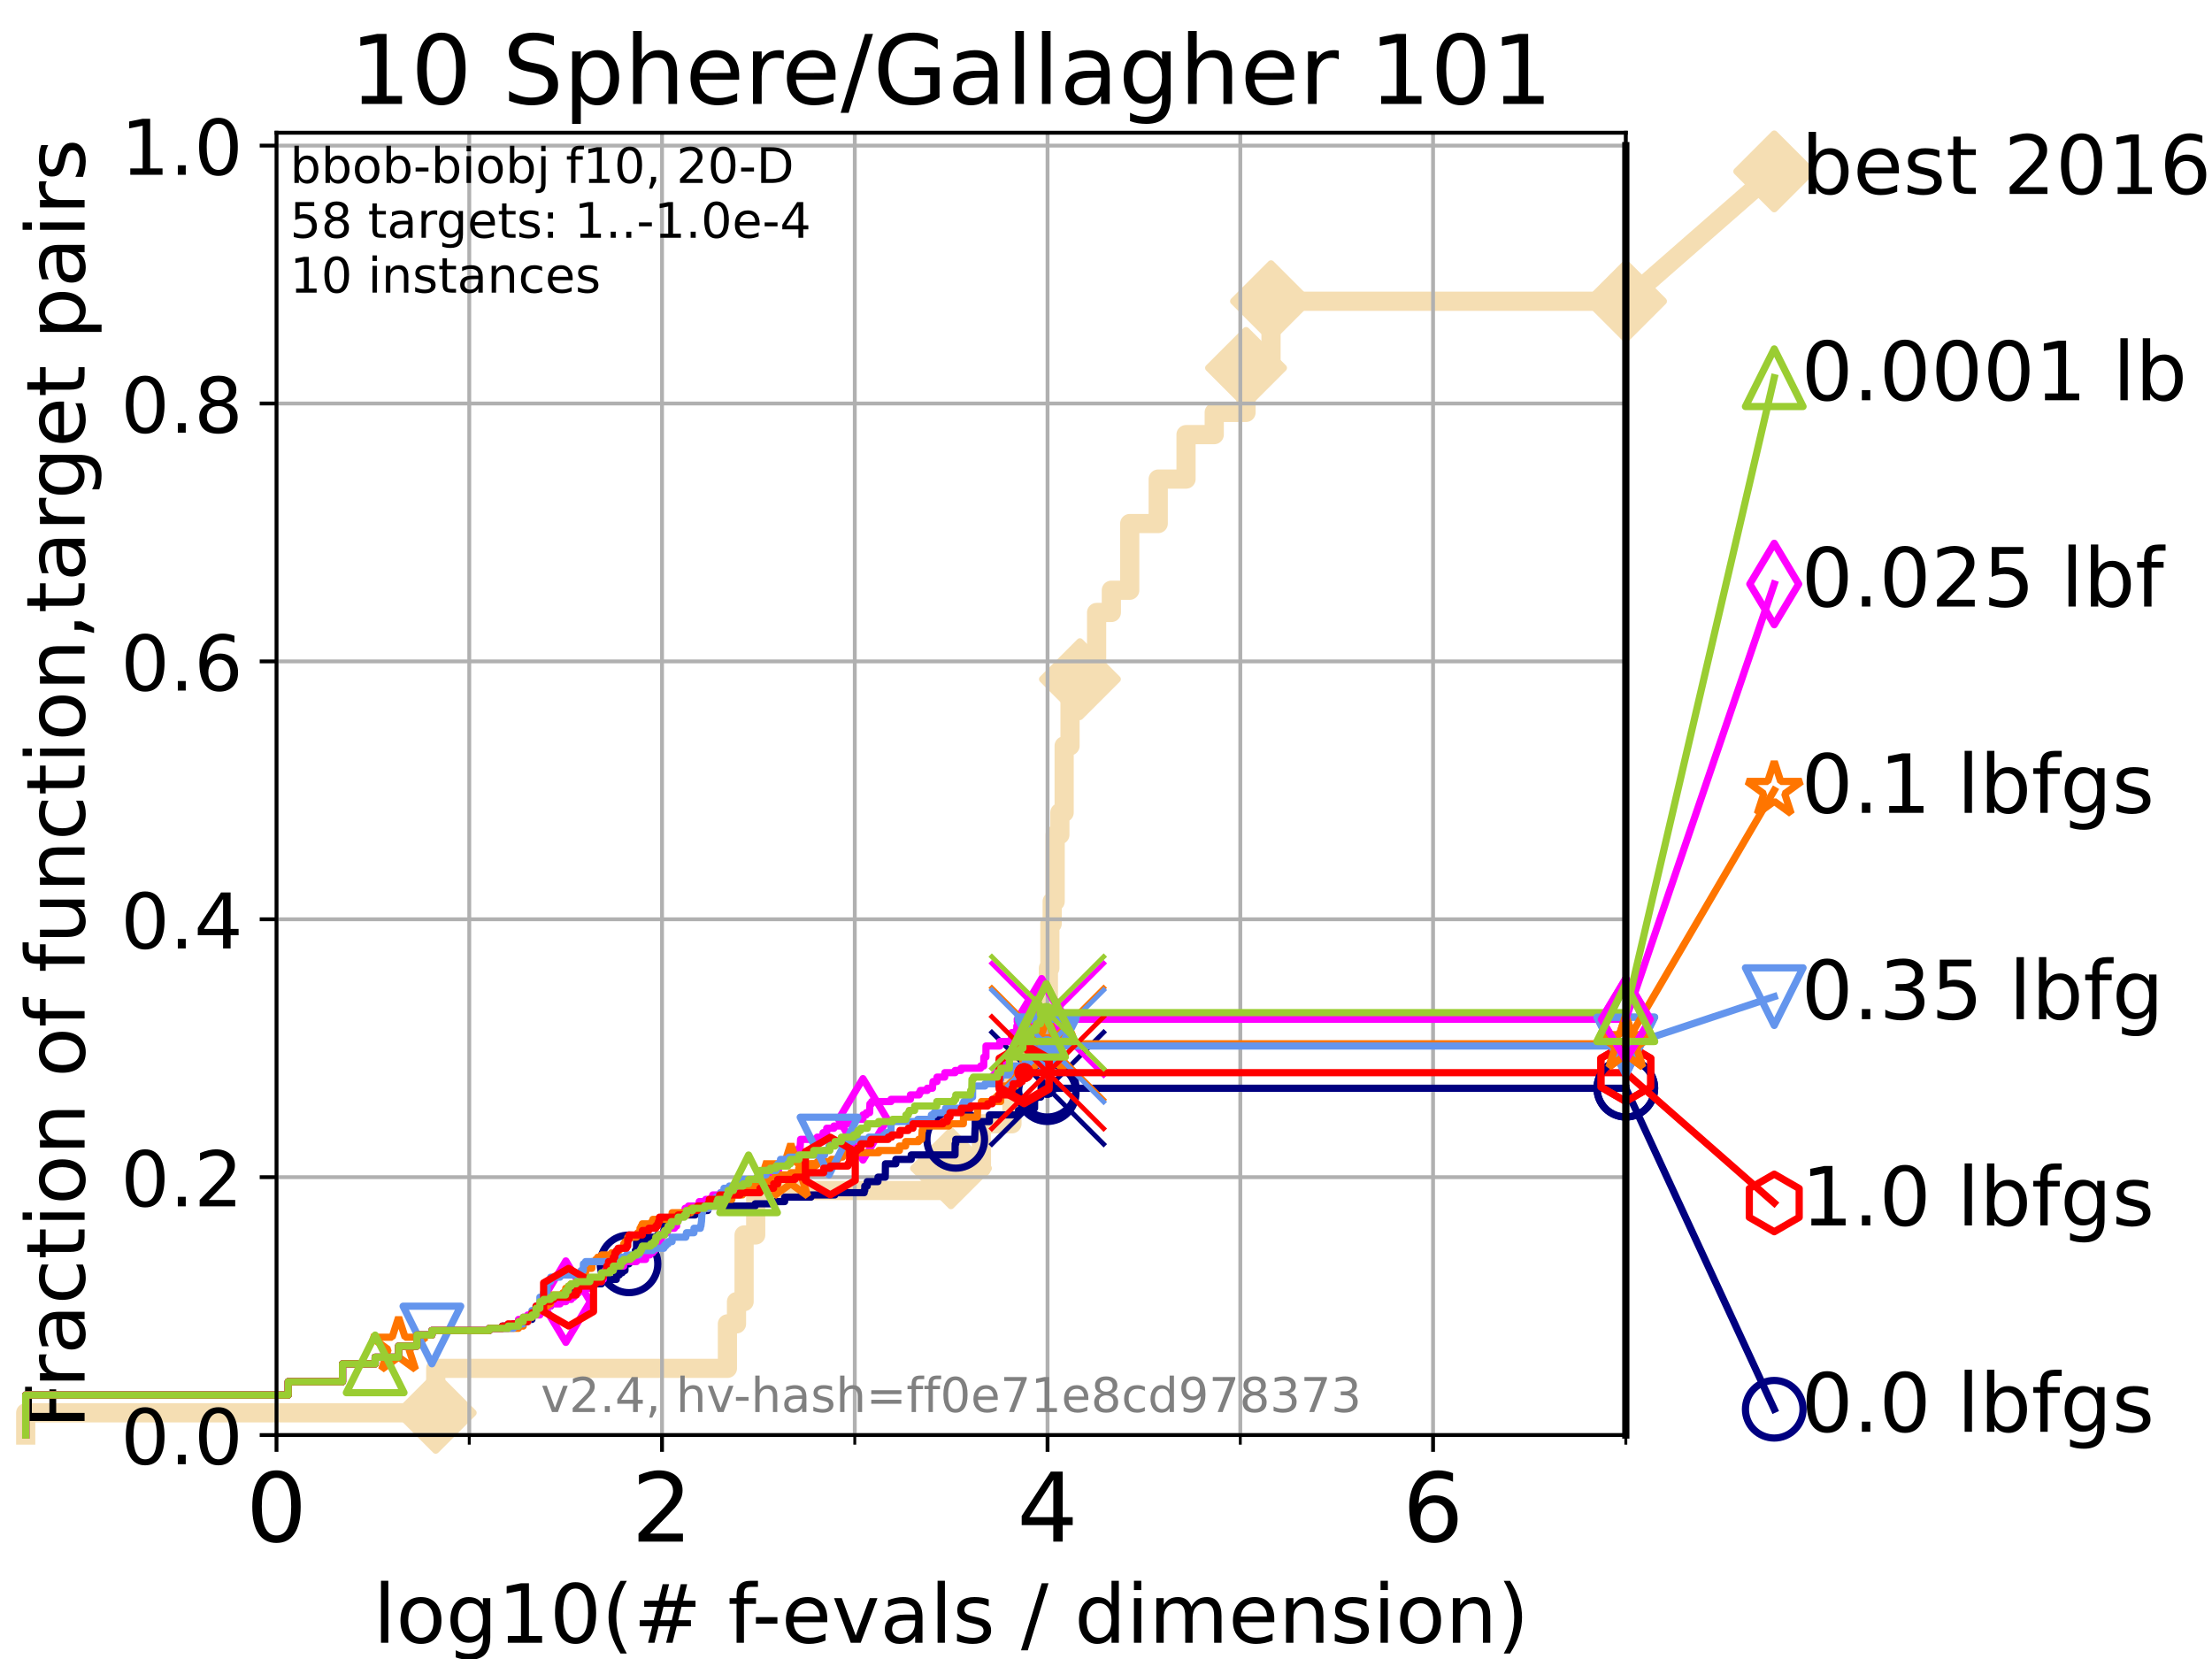 <?xml version="1.0" encoding="utf-8" standalone="no"?>
<!DOCTYPE svg PUBLIC "-//W3C//DTD SVG 1.1//EN"
  "http://www.w3.org/Graphics/SVG/1.1/DTD/svg11.dtd">
<!-- Created with matplotlib (https://matplotlib.org/) -->
<svg height="345.6pt" version="1.1" viewBox="0 0 460.8 345.6" width="460.8pt" xmlns="http://www.w3.org/2000/svg" xmlns:xlink="http://www.w3.org/1999/xlink">
 <defs>
  <style type="text/css">*{stroke-linecap:butt;stroke-linejoin:round;}</style>
 </defs>
 <g id="figure_1">
  <g id="patch_1">
   <path d="M 0 345.6 
L 460.8 345.6 
L 460.8 0 
L 0 0 
z
" style="fill:#ffffff;"/>
  </g>
  <g id="axes_1">
   <g id="patch_2">
    <path d="M 57.6 298.944 
L 338.688 298.944 
L 338.688 27.648 
L 57.6 27.648 
z
" style="fill:#ffffff;"/>
   </g>
   <g id="line2d_1">
    <path d="M 5.357 298.944 
L 5.357 294.313 
L 90.771 294.313 
L 90.771 285.05 
L 151.534 285.05 
L 151.534 275.788 
L 153.427 275.788 
L 153.427 271.157 
L 155.008 271.157 
L 155.008 257.263 
L 157.427 257.263 
L 157.427 248.001 
L 198.105 248.001 
L 198.105 243.37 
L 204.449 243.37 
L 204.449 234.107 
L 210.812 234.107 
L 210.812 220.214 
L 217.367 220.214 
L 217.367 210.951 
L 218.4 210.951 
L 218.4 201.689 
L 218.702 201.689 
L 218.702 192.426 
L 219.188 192.426 
L 219.188 187.795 
L 219.809 187.795 
L 219.809 173.901 
L 220.788 173.901 
L 220.788 169.27 
L 221.68 169.27 
L 221.68 155.377 
L 222.903 155.377 
L 222.903 146.114 
L 224.966 146.114 
L 224.966 141.483 
L 228.444 141.483 
L 228.444 127.589 
L 231.514 127.589 
L 231.514 122.958 
L 235.342 122.958 
L 235.342 109.065 
L 241.278 109.065 
L 241.278 99.802 
L 247.072 99.802 
L 247.072 90.54 
L 252.946 90.54 
L 252.946 85.909 
L 259.573 85.909 
L 259.573 76.646 
L 264.775 76.646 
L 264.775 62.753 
L 338.688 62.753 
" style="fill:none;stroke:#f5deb3;stroke-linecap:square;stroke-width:4;"/>
   </g>
   <g id="line2d_2">
    <defs>
     <path d="M 0 7.778 
L 7.778 0 
L 0 -7.778 
L -7.778 0 
z
" id="md32e493434" style="stroke:#f5deb3;stroke-linejoin:miter;stroke-width:1.5;"/>
    </defs>
    <g>
     <use style="fill:#f5deb3;stroke:#f5deb3;stroke-linejoin:miter;stroke-width:1.5;" x="90.771" xlink:href="#md32e493434" y="294.313"/>
     <use style="fill:#f5deb3;stroke:#f5deb3;stroke-linejoin:miter;stroke-width:1.5;" x="198.105" xlink:href="#md32e493434" y="243.37"/>
     <use style="fill:#f5deb3;stroke:#f5deb3;stroke-linejoin:miter;stroke-width:1.5;" x="224.966" xlink:href="#md32e493434" y="141.483"/>
     <use style="fill:#f5deb3;stroke:#f5deb3;stroke-linejoin:miter;stroke-width:1.5;" x="259.573" xlink:href="#md32e493434" y="76.646"/>
     <use style="fill:#f5deb3;stroke:#f5deb3;stroke-linejoin:miter;stroke-width:1.5;" x="264.775" xlink:href="#md32e493434" y="62.753"/>
     <use style="fill:#f5deb3;stroke:#f5deb3;stroke-linejoin:miter;stroke-width:1.5;" x="338.688" xlink:href="#md32e493434" y="62.753"/>
    </g>
   </g>
   <g id="line2d_3">
    <path style="fill:none;stroke:#f5deb3;stroke-linecap:square;stroke-width:4;"/>
    <g/>
   </g>
   <g id="line2d_4">
    <path d="M 338.688 62.753 
L 369.608 35.706 
" style="fill:none;stroke:#f5deb3;stroke-linecap:square;stroke-width:4;"/>
    <g>
     <use style="fill:#f5deb3;stroke:#f5deb3;stroke-linejoin:miter;stroke-width:1.5;" x="338.688" xlink:href="#md32e493434" y="62.753"/>
     <use style="fill:#f5deb3;stroke:#f5deb3;stroke-linejoin:miter;stroke-width:1.5;" x="369.608" xlink:href="#md32e493434" y="35.706"/>
    </g>
   </g>
   <g id="matplotlib.axis_1">
    <g id="xtick_1">
     <g id="line2d_5">
      <path clip-path="url(#p77a3afec14)" d="M 57.6 298.944 
L 57.6 27.648 
" style="fill:none;stroke:#b0b0b0;stroke-linecap:square;stroke-width:0.8;"/>
     </g>
     <g id="line2d_6">
      <defs>
       <path d="M 0 0 
L 0 3.5 
" id="mb83f4dac8c" style="stroke:#000000;stroke-width:0.8;"/>
      </defs>
      <g>
       <use style="stroke:#000000;stroke-width:0.8;" x="57.6" xlink:href="#mb83f4dac8c" y="298.944"/>
      </g>
     </g>
     <g id="text_1">
      <!-- 0 -->
      <g transform="translate(51.237 321.141)scale(0.2 -0.2)">
       <defs>
        <path d="M 31.781 66.406 
Q 24.172 66.406 20.328 58.906 
Q 16.5 51.422 16.5 36.375 
Q 16.5 21.391 20.328 13.891 
Q 24.172 6.391 31.781 6.391 
Q 39.453 6.391 43.281 13.891 
Q 47.125 21.391 47.125 36.375 
Q 47.125 51.422 43.281 58.906 
Q 39.453 66.406 31.781 66.406 
z
M 31.781 74.219 
Q 44.047 74.219 50.516 64.516 
Q 56.984 54.828 56.984 36.375 
Q 56.984 17.969 50.516 8.266 
Q 44.047 -1.422 31.781 -1.422 
Q 19.531 -1.422 13.062 8.266 
Q 6.594 17.969 6.594 36.375 
Q 6.594 54.828 13.062 64.516 
Q 19.531 74.219 31.781 74.219 
z
" id="DejaVuSans-48"/>
       </defs>
       <use xlink:href="#DejaVuSans-48"/>
      </g>
     </g>
    </g>
    <g id="xtick_2">
     <g id="line2d_7">
      <path clip-path="url(#p77a3afec14)" d="M 137.911 298.944 
L 137.911 27.648 
" style="fill:none;stroke:#b0b0b0;stroke-linecap:square;stroke-width:0.8;"/>
     </g>
     <g id="line2d_8">
      <g>
       <use style="stroke:#000000;stroke-width:0.8;" x="137.911" xlink:href="#mb83f4dac8c" y="298.944"/>
      </g>
     </g>
     <g id="text_2">
      <!-- 2 -->
      <g transform="translate(131.548 321.141)scale(0.2 -0.2)">
       <defs>
        <path d="M 19.188 8.297 
L 53.609 8.297 
L 53.609 0 
L 7.328 0 
L 7.328 8.297 
Q 12.938 14.109 22.625 23.891 
Q 32.328 33.688 34.812 36.531 
Q 39.547 41.844 41.422 45.531 
Q 43.312 49.219 43.312 52.781 
Q 43.312 58.594 39.234 62.25 
Q 35.156 65.922 28.609 65.922 
Q 23.969 65.922 18.812 64.312 
Q 13.672 62.703 7.812 59.422 
L 7.812 69.391 
Q 13.766 71.781 18.938 73 
Q 24.125 74.219 28.422 74.219 
Q 39.75 74.219 46.484 68.547 
Q 53.219 62.891 53.219 53.422 
Q 53.219 48.922 51.531 44.891 
Q 49.859 40.875 45.406 35.406 
Q 44.188 33.984 37.641 27.219 
Q 31.109 20.453 19.188 8.297 
z
" id="DejaVuSans-50"/>
       </defs>
       <use xlink:href="#DejaVuSans-50"/>
      </g>
     </g>
    </g>
    <g id="xtick_3">
     <g id="line2d_9">
      <path clip-path="url(#p77a3afec14)" d="M 218.222 298.944 
L 218.222 27.648 
" style="fill:none;stroke:#b0b0b0;stroke-linecap:square;stroke-width:0.8;"/>
     </g>
     <g id="line2d_10">
      <g>
       <use style="stroke:#000000;stroke-width:0.8;" x="218.222" xlink:href="#mb83f4dac8c" y="298.944"/>
      </g>
     </g>
     <g id="text_3">
      <!-- 4 -->
      <g transform="translate(211.859 321.141)scale(0.2 -0.2)">
       <defs>
        <path d="M 37.797 64.312 
L 12.891 25.391 
L 37.797 25.391 
z
M 35.203 72.906 
L 47.609 72.906 
L 47.609 25.391 
L 58.016 25.391 
L 58.016 17.188 
L 47.609 17.188 
L 47.609 0 
L 37.797 0 
L 37.797 17.188 
L 4.891 17.188 
L 4.891 26.703 
z
" id="DejaVuSans-52"/>
       </defs>
       <use xlink:href="#DejaVuSans-52"/>
      </g>
     </g>
    </g>
    <g id="xtick_4">
     <g id="line2d_11">
      <path clip-path="url(#p77a3afec14)" d="M 298.533 298.944 
L 298.533 27.648 
" style="fill:none;stroke:#b0b0b0;stroke-linecap:square;stroke-width:0.8;"/>
     </g>
     <g id="line2d_12">
      <g>
       <use style="stroke:#000000;stroke-width:0.8;" x="298.533" xlink:href="#mb83f4dac8c" y="298.944"/>
      </g>
     </g>
     <g id="text_4">
      <!-- 6 -->
      <g transform="translate(292.17 321.141)scale(0.2 -0.2)">
       <defs>
        <path d="M 33.016 40.375 
Q 26.375 40.375 22.484 35.828 
Q 18.609 31.297 18.609 23.391 
Q 18.609 15.531 22.484 10.953 
Q 26.375 6.391 33.016 6.391 
Q 39.656 6.391 43.531 10.953 
Q 47.406 15.531 47.406 23.391 
Q 47.406 31.297 43.531 35.828 
Q 39.656 40.375 33.016 40.375 
z
M 52.594 71.297 
L 52.594 62.312 
Q 48.875 64.062 45.094 64.984 
Q 41.312 65.922 37.594 65.922 
Q 27.828 65.922 22.672 59.328 
Q 17.531 52.734 16.797 39.406 
Q 19.672 43.656 24.016 45.922 
Q 28.375 48.188 33.594 48.188 
Q 44.578 48.188 50.953 41.516 
Q 57.328 34.859 57.328 23.391 
Q 57.328 12.156 50.688 5.359 
Q 44.047 -1.422 33.016 -1.422 
Q 20.359 -1.422 13.672 8.266 
Q 6.984 17.969 6.984 36.375 
Q 6.984 53.656 15.188 63.938 
Q 23.391 74.219 37.203 74.219 
Q 40.922 74.219 44.703 73.484 
Q 48.484 72.75 52.594 71.297 
z
" id="DejaVuSans-54"/>
       </defs>
       <use xlink:href="#DejaVuSans-54"/>
      </g>
     </g>
    </g>
    <g id="xtick_5">
     <g id="line2d_13">
      <path clip-path="url(#p77a3afec14)" d="M 97.755 298.944 
L 97.755 27.648 
" style="fill:none;stroke:#b0b0b0;stroke-linecap:square;stroke-width:0.8;"/>
     </g>
     <g id="line2d_14">
      <defs>
       <path d="M 0 0 
L 0 2 
" id="mfccd715e00" style="stroke:#000000;stroke-width:0.6;"/>
      </defs>
      <g>
       <use style="stroke:#000000;stroke-width:0.6;" x="97.755" xlink:href="#mfccd715e00" y="298.944"/>
      </g>
     </g>
    </g>
    <g id="xtick_6">
     <g id="line2d_15">
      <path clip-path="url(#p77a3afec14)" d="M 178.066 298.944 
L 178.066 27.648 
" style="fill:none;stroke:#b0b0b0;stroke-linecap:square;stroke-width:0.8;"/>
     </g>
     <g id="line2d_16">
      <g>
       <use style="stroke:#000000;stroke-width:0.6;" x="178.066" xlink:href="#mfccd715e00" y="298.944"/>
      </g>
     </g>
    </g>
    <g id="xtick_7">
     <g id="line2d_17">
      <path clip-path="url(#p77a3afec14)" d="M 258.377 298.944 
L 258.377 27.648 
" style="fill:none;stroke:#b0b0b0;stroke-linecap:square;stroke-width:0.8;"/>
     </g>
     <g id="line2d_18">
      <g>
       <use style="stroke:#000000;stroke-width:0.6;" x="258.377" xlink:href="#mfccd715e00" y="298.944"/>
      </g>
     </g>
    </g>
    <g id="xtick_8">
     <g id="line2d_19">
      <path clip-path="url(#p77a3afec14)" d="M 338.688 298.944 
L 338.688 27.648 
" style="fill:none;stroke:#b0b0b0;stroke-linecap:square;stroke-width:0.8;"/>
     </g>
     <g id="line2d_20">
      <g>
       <use style="stroke:#000000;stroke-width:0.6;" x="338.688" xlink:href="#mfccd715e00" y="298.944"/>
      </g>
     </g>
    </g>
    <g id="text_5">
     <!-- log10(# f-evals / dimension) -->
     <g transform="translate(77.764 342.218)scale(0.17 -0.17)">
      <defs>
       <path d="M 9.422 75.984 
L 18.406 75.984 
L 18.406 0 
L 9.422 0 
z
" id="DejaVuSans-108"/>
       <path d="M 30.609 48.391 
Q 23.391 48.391 19.188 42.75 
Q 14.984 37.109 14.984 27.297 
Q 14.984 17.484 19.156 11.844 
Q 23.344 6.203 30.609 6.203 
Q 37.797 6.203 41.984 11.859 
Q 46.188 17.531 46.188 27.297 
Q 46.188 37.016 41.984 42.703 
Q 37.797 48.391 30.609 48.391 
z
M 30.609 56 
Q 42.328 56 49.016 48.375 
Q 55.719 40.766 55.719 27.297 
Q 55.719 13.875 49.016 6.219 
Q 42.328 -1.422 30.609 -1.422 
Q 18.844 -1.422 12.172 6.219 
Q 5.516 13.875 5.516 27.297 
Q 5.516 40.766 12.172 48.375 
Q 18.844 56 30.609 56 
z
" id="DejaVuSans-111"/>
       <path d="M 45.406 27.984 
Q 45.406 37.75 41.375 43.109 
Q 37.359 48.484 30.078 48.484 
Q 22.859 48.484 18.828 43.109 
Q 14.797 37.75 14.797 27.984 
Q 14.797 18.266 18.828 12.891 
Q 22.859 7.516 30.078 7.516 
Q 37.359 7.516 41.375 12.891 
Q 45.406 18.266 45.406 27.984 
z
M 54.391 6.781 
Q 54.391 -7.172 48.188 -13.984 
Q 42 -20.797 29.203 -20.797 
Q 24.469 -20.797 20.266 -20.094 
Q 16.062 -19.391 12.109 -17.922 
L 12.109 -9.188 
Q 16.062 -11.328 19.922 -12.344 
Q 23.781 -13.375 27.781 -13.375 
Q 36.625 -13.375 41.016 -8.766 
Q 45.406 -4.156 45.406 5.172 
L 45.406 9.625 
Q 42.625 4.781 38.281 2.391 
Q 33.938 0 27.875 0 
Q 17.828 0 11.672 7.656 
Q 5.516 15.328 5.516 27.984 
Q 5.516 40.672 11.672 48.328 
Q 17.828 56 27.875 56 
Q 33.938 56 38.281 53.609 
Q 42.625 51.219 45.406 46.391 
L 45.406 54.688 
L 54.391 54.688 
z
" id="DejaVuSans-103"/>
       <path d="M 12.406 8.297 
L 28.516 8.297 
L 28.516 63.922 
L 10.984 60.406 
L 10.984 69.391 
L 28.422 72.906 
L 38.281 72.906 
L 38.281 8.297 
L 54.391 8.297 
L 54.391 0 
L 12.406 0 
z
" id="DejaVuSans-49"/>
       <path d="M 31 75.875 
Q 24.469 64.656 21.281 53.656 
Q 18.109 42.672 18.109 31.391 
Q 18.109 20.125 21.312 9.062 
Q 24.516 -2 31 -13.188 
L 23.188 -13.188 
Q 15.875 -1.703 12.234 9.375 
Q 8.594 20.453 8.594 31.391 
Q 8.594 42.281 12.203 53.312 
Q 15.828 64.359 23.188 75.875 
z
" id="DejaVuSans-40"/>
       <path d="M 51.125 44 
L 36.922 44 
L 32.812 27.688 
L 47.125 27.688 
z
M 43.797 71.781 
L 38.719 51.516 
L 52.984 51.516 
L 58.109 71.781 
L 65.922 71.781 
L 60.891 51.516 
L 76.125 51.516 
L 76.125 44 
L 58.984 44 
L 54.984 27.688 
L 70.516 27.688 
L 70.516 20.219 
L 53.078 20.219 
L 48 0 
L 40.188 0 
L 45.219 20.219 
L 30.906 20.219 
L 25.875 0 
L 18.016 0 
L 23.094 20.219 
L 7.719 20.219 
L 7.719 27.688 
L 24.906 27.688 
L 29 44 
L 13.281 44 
L 13.281 51.516 
L 30.906 51.516 
L 35.891 71.781 
z
" id="DejaVuSans-35"/>
       <path id="DejaVuSans-32"/>
       <path d="M 37.109 75.984 
L 37.109 68.5 
L 28.516 68.5 
Q 23.688 68.5 21.797 66.547 
Q 19.922 64.594 19.922 59.516 
L 19.922 54.688 
L 34.719 54.688 
L 34.719 47.703 
L 19.922 47.703 
L 19.922 0 
L 10.891 0 
L 10.891 47.703 
L 2.297 47.703 
L 2.297 54.688 
L 10.891 54.688 
L 10.891 58.5 
Q 10.891 67.625 15.141 71.797 
Q 19.391 75.984 28.609 75.984 
z
" id="DejaVuSans-102"/>
       <path d="M 4.891 31.391 
L 31.203 31.391 
L 31.203 23.391 
L 4.891 23.391 
z
" id="DejaVuSans-45"/>
       <path d="M 56.203 29.594 
L 56.203 25.203 
L 14.891 25.203 
Q 15.484 15.922 20.484 11.062 
Q 25.484 6.203 34.422 6.203 
Q 39.594 6.203 44.453 7.469 
Q 49.312 8.734 54.109 11.281 
L 54.109 2.781 
Q 49.266 0.734 44.188 -0.344 
Q 39.109 -1.422 33.891 -1.422 
Q 20.797 -1.422 13.156 6.188 
Q 5.516 13.812 5.516 26.812 
Q 5.516 40.234 12.766 48.109 
Q 20.016 56 32.328 56 
Q 43.359 56 49.781 48.891 
Q 56.203 41.797 56.203 29.594 
z
M 47.219 32.234 
Q 47.125 39.594 43.094 43.984 
Q 39.062 48.391 32.422 48.391 
Q 24.906 48.391 20.391 44.141 
Q 15.875 39.891 15.188 32.172 
z
" id="DejaVuSans-101"/>
       <path d="M 2.984 54.688 
L 12.5 54.688 
L 29.594 8.797 
L 46.688 54.688 
L 56.203 54.688 
L 35.688 0 
L 23.484 0 
z
" id="DejaVuSans-118"/>
       <path d="M 34.281 27.484 
Q 23.391 27.484 19.188 25 
Q 14.984 22.516 14.984 16.5 
Q 14.984 11.719 18.141 8.906 
Q 21.297 6.109 26.703 6.109 
Q 34.188 6.109 38.703 11.406 
Q 43.219 16.703 43.219 25.484 
L 43.219 27.484 
z
M 52.203 31.203 
L 52.203 0 
L 43.219 0 
L 43.219 8.297 
Q 40.141 3.328 35.547 0.953 
Q 30.953 -1.422 24.312 -1.422 
Q 15.922 -1.422 10.953 3.297 
Q 6 8.016 6 15.922 
Q 6 25.141 12.172 29.828 
Q 18.359 34.516 30.609 34.516 
L 43.219 34.516 
L 43.219 35.406 
Q 43.219 41.609 39.141 45 
Q 35.062 48.391 27.688 48.391 
Q 23 48.391 18.547 47.266 
Q 14.109 46.141 10.016 43.891 
L 10.016 52.203 
Q 14.938 54.109 19.578 55.047 
Q 24.219 56 28.609 56 
Q 40.484 56 46.344 49.844 
Q 52.203 43.703 52.203 31.203 
z
" id="DejaVuSans-97"/>
       <path d="M 44.281 53.078 
L 44.281 44.578 
Q 40.484 46.531 36.375 47.5 
Q 32.281 48.484 27.875 48.484 
Q 21.188 48.484 17.844 46.438 
Q 14.5 44.391 14.5 40.281 
Q 14.5 37.156 16.891 35.375 
Q 19.281 33.594 26.516 31.984 
L 29.594 31.297 
Q 39.156 29.25 43.188 25.516 
Q 47.219 21.781 47.219 15.094 
Q 47.219 7.469 41.188 3.016 
Q 35.156 -1.422 24.609 -1.422 
Q 20.219 -1.422 15.453 -0.562 
Q 10.688 0.297 5.422 2 
L 5.422 11.281 
Q 10.406 8.688 15.234 7.391 
Q 20.062 6.109 24.812 6.109 
Q 31.156 6.109 34.562 8.281 
Q 37.984 10.453 37.984 14.406 
Q 37.984 18.062 35.516 20.016 
Q 33.062 21.969 24.703 23.781 
L 21.578 24.516 
Q 13.234 26.266 9.516 29.906 
Q 5.812 33.547 5.812 39.891 
Q 5.812 47.609 11.281 51.797 
Q 16.75 56 26.812 56 
Q 31.781 56 36.172 55.266 
Q 40.578 54.547 44.281 53.078 
z
" id="DejaVuSans-115"/>
       <path d="M 25.391 72.906 
L 33.688 72.906 
L 8.297 -9.281 
L 0 -9.281 
z
" id="DejaVuSans-47"/>
       <path d="M 45.406 46.391 
L 45.406 75.984 
L 54.391 75.984 
L 54.391 0 
L 45.406 0 
L 45.406 8.203 
Q 42.578 3.328 38.25 0.953 
Q 33.938 -1.422 27.875 -1.422 
Q 17.969 -1.422 11.734 6.484 
Q 5.516 14.406 5.516 27.297 
Q 5.516 40.188 11.734 48.094 
Q 17.969 56 27.875 56 
Q 33.938 56 38.25 53.625 
Q 42.578 51.266 45.406 46.391 
z
M 14.797 27.297 
Q 14.797 17.391 18.875 11.75 
Q 22.953 6.109 30.078 6.109 
Q 37.203 6.109 41.297 11.75 
Q 45.406 17.391 45.406 27.297 
Q 45.406 37.203 41.297 42.844 
Q 37.203 48.484 30.078 48.484 
Q 22.953 48.484 18.875 42.844 
Q 14.797 37.203 14.797 27.297 
z
" id="DejaVuSans-100"/>
       <path d="M 9.422 54.688 
L 18.406 54.688 
L 18.406 0 
L 9.422 0 
z
M 9.422 75.984 
L 18.406 75.984 
L 18.406 64.594 
L 9.422 64.594 
z
" id="DejaVuSans-105"/>
       <path d="M 52 44.188 
Q 55.375 50.25 60.062 53.125 
Q 64.75 56 71.094 56 
Q 79.641 56 84.281 50.016 
Q 88.922 44.047 88.922 33.016 
L 88.922 0 
L 79.891 0 
L 79.891 32.719 
Q 79.891 40.578 77.094 44.375 
Q 74.312 48.188 68.609 48.188 
Q 61.625 48.188 57.562 43.547 
Q 53.516 38.922 53.516 30.906 
L 53.516 0 
L 44.484 0 
L 44.484 32.719 
Q 44.484 40.625 41.703 44.406 
Q 38.922 48.188 33.109 48.188 
Q 26.219 48.188 22.156 43.531 
Q 18.109 38.875 18.109 30.906 
L 18.109 0 
L 9.078 0 
L 9.078 54.688 
L 18.109 54.688 
L 18.109 46.188 
Q 21.188 51.219 25.484 53.609 
Q 29.781 56 35.688 56 
Q 41.656 56 45.828 52.969 
Q 50 49.953 52 44.188 
z
" id="DejaVuSans-109"/>
       <path d="M 54.891 33.016 
L 54.891 0 
L 45.906 0 
L 45.906 32.719 
Q 45.906 40.484 42.875 44.328 
Q 39.844 48.188 33.797 48.188 
Q 26.516 48.188 22.312 43.547 
Q 18.109 38.922 18.109 30.906 
L 18.109 0 
L 9.078 0 
L 9.078 54.688 
L 18.109 54.688 
L 18.109 46.188 
Q 21.344 51.125 25.703 53.562 
Q 30.078 56 35.797 56 
Q 45.219 56 50.047 50.172 
Q 54.891 44.344 54.891 33.016 
z
" id="DejaVuSans-110"/>
       <path d="M 8.016 75.875 
L 15.828 75.875 
Q 23.141 64.359 26.781 53.312 
Q 30.422 42.281 30.422 31.391 
Q 30.422 20.453 26.781 9.375 
Q 23.141 -1.703 15.828 -13.188 
L 8.016 -13.188 
Q 14.5 -2 17.703 9.062 
Q 20.906 20.125 20.906 31.391 
Q 20.906 42.672 17.703 53.656 
Q 14.5 64.656 8.016 75.875 
z
" id="DejaVuSans-41"/>
      </defs>
      <use xlink:href="#DejaVuSans-108"/>
      <use x="27.783" xlink:href="#DejaVuSans-111"/>
      <use x="88.965" xlink:href="#DejaVuSans-103"/>
      <use x="152.441" xlink:href="#DejaVuSans-49"/>
      <use x="216.064" xlink:href="#DejaVuSans-48"/>
      <use x="279.688" xlink:href="#DejaVuSans-40"/>
      <use x="318.701" xlink:href="#DejaVuSans-35"/>
      <use x="402.49" xlink:href="#DejaVuSans-32"/>
      <use x="434.277" xlink:href="#DejaVuSans-102"/>
      <use x="463.982" xlink:href="#DejaVuSans-45"/>
      <use x="500.066" xlink:href="#DejaVuSans-101"/>
      <use x="561.59" xlink:href="#DejaVuSans-118"/>
      <use x="620.77" xlink:href="#DejaVuSans-97"/>
      <use x="682.049" xlink:href="#DejaVuSans-108"/>
      <use x="709.832" xlink:href="#DejaVuSans-115"/>
      <use x="761.932" xlink:href="#DejaVuSans-32"/>
      <use x="793.719" xlink:href="#DejaVuSans-47"/>
      <use x="827.41" xlink:href="#DejaVuSans-32"/>
      <use x="859.197" xlink:href="#DejaVuSans-100"/>
      <use x="922.674" xlink:href="#DejaVuSans-105"/>
      <use x="950.457" xlink:href="#DejaVuSans-109"/>
      <use x="1047.869" xlink:href="#DejaVuSans-101"/>
      <use x="1109.393" xlink:href="#DejaVuSans-110"/>
      <use x="1172.771" xlink:href="#DejaVuSans-115"/>
      <use x="1224.871" xlink:href="#DejaVuSans-105"/>
      <use x="1252.654" xlink:href="#DejaVuSans-111"/>
      <use x="1313.836" xlink:href="#DejaVuSans-110"/>
      <use x="1377.215" xlink:href="#DejaVuSans-41"/>
     </g>
    </g>
   </g>
   <g id="matplotlib.axis_2">
    <g id="ytick_1">
     <g id="line2d_21">
      <path clip-path="url(#p77a3afec14)" d="M 57.6 298.944 
L 338.688 298.944 
" style="fill:none;stroke:#b0b0b0;stroke-linecap:square;stroke-width:0.8;"/>
     </g>
     <g id="line2d_22">
      <defs>
       <path d="M 0 0 
L -3.5 0 
" id="m583d62c84d" style="stroke:#000000;stroke-width:0.8;"/>
      </defs>
      <g>
       <use style="stroke:#000000;stroke-width:0.8;" x="57.6" xlink:href="#m583d62c84d" y="298.944"/>
      </g>
     </g>
     <g id="text_6">
      <!-- 0.0 -->
      <g transform="translate(25.155 305.023)scale(0.16 -0.16)">
       <defs>
        <path d="M 10.688 12.406 
L 21 12.406 
L 21 0 
L 10.688 0 
z
" id="DejaVuSans-46"/>
       </defs>
       <use xlink:href="#DejaVuSans-48"/>
       <use x="63.623" xlink:href="#DejaVuSans-46"/>
       <use x="95.41" xlink:href="#DejaVuSans-48"/>
      </g>
     </g>
    </g>
    <g id="ytick_2">
     <g id="line2d_23">
      <path clip-path="url(#p77a3afec14)" d="M 57.6 245.222 
L 338.688 245.222 
" style="fill:none;stroke:#b0b0b0;stroke-linecap:square;stroke-width:0.8;"/>
     </g>
     <g id="line2d_24">
      <g>
       <use style="stroke:#000000;stroke-width:0.8;" x="57.6" xlink:href="#m583d62c84d" y="245.222"/>
      </g>
     </g>
     <g id="text_7">
      <!-- 0.2 -->
      <g transform="translate(25.155 251.301)scale(0.16 -0.16)">
       <use xlink:href="#DejaVuSans-48"/>
       <use x="63.623" xlink:href="#DejaVuSans-46"/>
       <use x="95.41" xlink:href="#DejaVuSans-50"/>
      </g>
     </g>
    </g>
    <g id="ytick_3">
     <g id="line2d_25">
      <path clip-path="url(#p77a3afec14)" d="M 57.6 191.5 
L 338.688 191.5 
" style="fill:none;stroke:#b0b0b0;stroke-linecap:square;stroke-width:0.8;"/>
     </g>
     <g id="line2d_26">
      <g>
       <use style="stroke:#000000;stroke-width:0.8;" x="57.6" xlink:href="#m583d62c84d" y="191.5"/>
      </g>
     </g>
     <g id="text_8">
      <!-- 0.4 -->
      <g transform="translate(25.155 197.579)scale(0.16 -0.16)">
       <use xlink:href="#DejaVuSans-48"/>
       <use x="63.623" xlink:href="#DejaVuSans-46"/>
       <use x="95.41" xlink:href="#DejaVuSans-52"/>
      </g>
     </g>
    </g>
    <g id="ytick_4">
     <g id="line2d_27">
      <path clip-path="url(#p77a3afec14)" d="M 57.6 137.778 
L 338.688 137.778 
" style="fill:none;stroke:#b0b0b0;stroke-linecap:square;stroke-width:0.8;"/>
     </g>
     <g id="line2d_28">
      <g>
       <use style="stroke:#000000;stroke-width:0.8;" x="57.6" xlink:href="#m583d62c84d" y="137.778"/>
      </g>
     </g>
     <g id="text_9">
      <!-- 0.6 -->
      <g transform="translate(25.155 143.857)scale(0.16 -0.16)">
       <use xlink:href="#DejaVuSans-48"/>
       <use x="63.623" xlink:href="#DejaVuSans-46"/>
       <use x="95.41" xlink:href="#DejaVuSans-54"/>
      </g>
     </g>
    </g>
    <g id="ytick_5">
     <g id="line2d_29">
      <path clip-path="url(#p77a3afec14)" d="M 57.6 84.056 
L 338.688 84.056 
" style="fill:none;stroke:#b0b0b0;stroke-linecap:square;stroke-width:0.8;"/>
     </g>
     <g id="line2d_30">
      <g>
       <use style="stroke:#000000;stroke-width:0.8;" x="57.6" xlink:href="#m583d62c84d" y="84.056"/>
      </g>
     </g>
     <g id="text_10">
      <!-- 0.8 -->
      <g transform="translate(25.155 90.135)scale(0.16 -0.16)">
       <defs>
        <path d="M 31.781 34.625 
Q 24.75 34.625 20.719 30.859 
Q 16.703 27.094 16.703 20.516 
Q 16.703 13.922 20.719 10.156 
Q 24.75 6.391 31.781 6.391 
Q 38.812 6.391 42.859 10.172 
Q 46.922 13.969 46.922 20.516 
Q 46.922 27.094 42.891 30.859 
Q 38.875 34.625 31.781 34.625 
z
M 21.922 38.812 
Q 15.578 40.375 12.031 44.719 
Q 8.5 49.078 8.5 55.328 
Q 8.5 64.062 14.719 69.141 
Q 20.953 74.219 31.781 74.219 
Q 42.672 74.219 48.875 69.141 
Q 55.078 64.062 55.078 55.328 
Q 55.078 49.078 51.531 44.719 
Q 48 40.375 41.703 38.812 
Q 48.828 37.156 52.797 32.312 
Q 56.781 27.484 56.781 20.516 
Q 56.781 9.906 50.312 4.234 
Q 43.844 -1.422 31.781 -1.422 
Q 19.734 -1.422 13.25 4.234 
Q 6.781 9.906 6.781 20.516 
Q 6.781 27.484 10.781 32.312 
Q 14.797 37.156 21.922 38.812 
z
M 18.312 54.391 
Q 18.312 48.734 21.844 45.562 
Q 25.391 42.391 31.781 42.391 
Q 38.141 42.391 41.719 45.562 
Q 45.312 48.734 45.312 54.391 
Q 45.312 60.062 41.719 63.234 
Q 38.141 66.406 31.781 66.406 
Q 25.391 66.406 21.844 63.234 
Q 18.312 60.062 18.312 54.391 
z
" id="DejaVuSans-56"/>
       </defs>
       <use xlink:href="#DejaVuSans-48"/>
       <use x="63.623" xlink:href="#DejaVuSans-46"/>
       <use x="95.41" xlink:href="#DejaVuSans-56"/>
      </g>
     </g>
    </g>
    <g id="ytick_6">
     <g id="line2d_31">
      <path clip-path="url(#p77a3afec14)" d="M 57.6 30.334 
L 338.688 30.334 
" style="fill:none;stroke:#b0b0b0;stroke-linecap:square;stroke-width:0.8;"/>
     </g>
     <g id="line2d_32">
      <g>
       <use style="stroke:#000000;stroke-width:0.8;" x="57.6" xlink:href="#m583d62c84d" y="30.334"/>
      </g>
     </g>
     <g id="text_11">
      <!-- 1.0 -->
      <g transform="translate(25.155 36.413)scale(0.16 -0.16)">
       <use xlink:href="#DejaVuSans-49"/>
       <use x="63.623" xlink:href="#DejaVuSans-46"/>
       <use x="95.41" xlink:href="#DejaVuSans-48"/>
      </g>
     </g>
    </g>
    <g id="text_12">
     <!-- Fraction of function,target pairs -->
     <g transform="translate(17.62 297.681)rotate(-90)scale(0.17 -0.17)">
      <defs>
       <path d="M 9.812 72.906 
L 51.703 72.906 
L 51.703 64.594 
L 19.672 64.594 
L 19.672 43.109 
L 48.578 43.109 
L 48.578 34.812 
L 19.672 34.812 
L 19.672 0 
L 9.812 0 
z
" id="DejaVuSans-70"/>
       <path d="M 41.109 46.297 
Q 39.594 47.172 37.812 47.578 
Q 36.031 48 33.891 48 
Q 26.266 48 22.188 43.047 
Q 18.109 38.094 18.109 28.812 
L 18.109 0 
L 9.078 0 
L 9.078 54.688 
L 18.109 54.688 
L 18.109 46.188 
Q 20.953 51.172 25.484 53.578 
Q 30.031 56 36.531 56 
Q 37.453 56 38.578 55.875 
Q 39.703 55.766 41.062 55.516 
z
" id="DejaVuSans-114"/>
       <path d="M 48.781 52.594 
L 48.781 44.188 
Q 44.969 46.297 41.141 47.344 
Q 37.312 48.391 33.406 48.391 
Q 24.656 48.391 19.812 42.844 
Q 14.984 37.312 14.984 27.297 
Q 14.984 17.281 19.812 11.734 
Q 24.656 6.203 33.406 6.203 
Q 37.312 6.203 41.141 7.25 
Q 44.969 8.297 48.781 10.406 
L 48.781 2.094 
Q 45.016 0.344 40.984 -0.531 
Q 36.969 -1.422 32.422 -1.422 
Q 20.062 -1.422 12.781 6.344 
Q 5.516 14.109 5.516 27.297 
Q 5.516 40.672 12.859 48.328 
Q 20.219 56 33.016 56 
Q 37.156 56 41.109 55.141 
Q 45.062 54.297 48.781 52.594 
z
" id="DejaVuSans-99"/>
       <path d="M 18.312 70.219 
L 18.312 54.688 
L 36.812 54.688 
L 36.812 47.703 
L 18.312 47.703 
L 18.312 18.016 
Q 18.312 11.328 20.141 9.422 
Q 21.969 7.516 27.594 7.516 
L 36.812 7.516 
L 36.812 0 
L 27.594 0 
Q 17.188 0 13.234 3.875 
Q 9.281 7.766 9.281 18.016 
L 9.281 47.703 
L 2.688 47.703 
L 2.688 54.688 
L 9.281 54.688 
L 9.281 70.219 
z
" id="DejaVuSans-116"/>
       <path d="M 8.5 21.578 
L 8.5 54.688 
L 17.484 54.688 
L 17.484 21.922 
Q 17.484 14.156 20.5 10.266 
Q 23.531 6.391 29.594 6.391 
Q 36.859 6.391 41.078 11.031 
Q 45.312 15.672 45.312 23.688 
L 45.312 54.688 
L 54.297 54.688 
L 54.297 0 
L 45.312 0 
L 45.312 8.406 
Q 42.047 3.422 37.719 1 
Q 33.406 -1.422 27.688 -1.422 
Q 18.266 -1.422 13.375 4.438 
Q 8.5 10.297 8.5 21.578 
z
M 31.109 56 
z
" id="DejaVuSans-117"/>
       <path d="M 11.719 12.406 
L 22.016 12.406 
L 22.016 4 
L 14.016 -11.625 
L 7.719 -11.625 
L 11.719 4 
z
" id="DejaVuSans-44"/>
       <path d="M 18.109 8.203 
L 18.109 -20.797 
L 9.078 -20.797 
L 9.078 54.688 
L 18.109 54.688 
L 18.109 46.391 
Q 20.953 51.266 25.266 53.625 
Q 29.594 56 35.594 56 
Q 45.562 56 51.781 48.094 
Q 58.016 40.188 58.016 27.297 
Q 58.016 14.406 51.781 6.484 
Q 45.562 -1.422 35.594 -1.422 
Q 29.594 -1.422 25.266 0.953 
Q 20.953 3.328 18.109 8.203 
z
M 48.688 27.297 
Q 48.688 37.203 44.609 42.844 
Q 40.531 48.484 33.406 48.484 
Q 26.266 48.484 22.188 42.844 
Q 18.109 37.203 18.109 27.297 
Q 18.109 17.391 22.188 11.75 
Q 26.266 6.109 33.406 6.109 
Q 40.531 6.109 44.609 11.75 
Q 48.688 17.391 48.688 27.297 
z
" id="DejaVuSans-112"/>
      </defs>
      <use xlink:href="#DejaVuSans-70"/>
      <use x="50.27" xlink:href="#DejaVuSans-114"/>
      <use x="91.383" xlink:href="#DejaVuSans-97"/>
      <use x="152.662" xlink:href="#DejaVuSans-99"/>
      <use x="207.643" xlink:href="#DejaVuSans-116"/>
      <use x="246.852" xlink:href="#DejaVuSans-105"/>
      <use x="274.635" xlink:href="#DejaVuSans-111"/>
      <use x="335.816" xlink:href="#DejaVuSans-110"/>
      <use x="399.195" xlink:href="#DejaVuSans-32"/>
      <use x="430.982" xlink:href="#DejaVuSans-111"/>
      <use x="492.164" xlink:href="#DejaVuSans-102"/>
      <use x="527.369" xlink:href="#DejaVuSans-32"/>
      <use x="559.156" xlink:href="#DejaVuSans-102"/>
      <use x="594.361" xlink:href="#DejaVuSans-117"/>
      <use x="657.74" xlink:href="#DejaVuSans-110"/>
      <use x="721.119" xlink:href="#DejaVuSans-99"/>
      <use x="776.1" xlink:href="#DejaVuSans-116"/>
      <use x="815.309" xlink:href="#DejaVuSans-105"/>
      <use x="843.092" xlink:href="#DejaVuSans-111"/>
      <use x="904.273" xlink:href="#DejaVuSans-110"/>
      <use x="967.652" xlink:href="#DejaVuSans-44"/>
      <use x="999.439" xlink:href="#DejaVuSans-116"/>
      <use x="1038.648" xlink:href="#DejaVuSans-97"/>
      <use x="1099.928" xlink:href="#DejaVuSans-114"/>
      <use x="1139.291" xlink:href="#DejaVuSans-103"/>
      <use x="1202.768" xlink:href="#DejaVuSans-101"/>
      <use x="1264.291" xlink:href="#DejaVuSans-116"/>
      <use x="1303.5" xlink:href="#DejaVuSans-32"/>
      <use x="1335.287" xlink:href="#DejaVuSans-112"/>
      <use x="1398.764" xlink:href="#DejaVuSans-97"/>
      <use x="1460.043" xlink:href="#DejaVuSans-105"/>
      <use x="1487.826" xlink:href="#DejaVuSans-114"/>
      <use x="1528.939" xlink:href="#DejaVuSans-115"/>
     </g>
    </g>
   </g>
   <g id="line2d_33">
    <defs>
     <path d="M 0 1.5 
C 0.398 1.5 0.779 1.342 1.061 1.061 
C 1.342 0.779 1.5 0.398 1.5 0 
C 1.5 -0.398 1.342 -0.779 1.061 -1.061 
C 0.779 -1.342 0.398 -1.5 0 -1.5 
C -0.398 -1.5 -0.779 -1.342 -1.061 -1.061 
C -1.342 -0.779 -1.5 -0.398 -1.5 0 
C -1.5 0.398 -1.342 0.779 -1.061 1.061 
C -0.779 1.342 -0.398 1.5 0 1.5 
z
" id="m8a209a4b08" style="stroke:#f5deb3;"/>
    </defs>
    <g>
     <use style="fill:#f5deb3;stroke:#f5deb3;" x="264.775" xlink:href="#m8a209a4b08" y="62.753"/>
     <use style="fill:#f5deb3;stroke:#f5deb3;" x="264.775" xlink:href="#m8a209a4b08" y="62.753"/>
    </g>
   </g>
   <g id="line2d_34">
    <defs>
     <path d="M 0 1.5 
C 0.398 1.5 0.779 1.342 1.061 1.061 
C 1.342 0.779 1.5 0.398 1.5 0 
C 1.5 -0.398 1.342 -0.779 1.061 -1.061 
C 0.779 -1.342 0.398 -1.5 0 -1.5 
C -0.398 -1.5 -0.779 -1.342 -1.061 -1.061 
C -1.342 -0.779 -1.5 -0.398 -1.5 0 
C -1.5 0.398 -1.342 0.779 -1.061 1.061 
C -0.779 1.342 -0.398 1.5 0 1.5 
z
" id="m1c0be5a047" style="stroke:#000080;"/>
    </defs>
    <g>
     <use style="fill:#000080;stroke:#000080;" x="218.152" xlink:href="#m1c0be5a047" y="226.697"/>
     <use style="fill:#000080;stroke:#000080;" x="218.152" xlink:href="#m1c0be5a047" y="226.697"/>
    </g>
   </g>
   <g id="line2d_35">
    <path d="M 5.357 298.944 
L 5.357 290.608 
L 60.037 290.608 
L 60.037 287.829 
L 71.35 287.829 
L 71.35 284.124 
L 78.155 284.124 
L 78.155 282.735 
L 83.037 282.735 
L 83.037 280.419 
L 86.847 280.419 
L 86.847 278.104 
L 89.973 278.104 
L 89.973 277.177 
L 101.924 277.177 
L 101.924 276.714 
L 104.651 276.714 
L 104.651 276.251 
L 106.958 276.251 
L 106.958 275.788 
L 108.995 275.788 
L 108.995 274.862 
L 110.818 274.862 
L 110.818 273.472 
L 112.469 273.472 
L 112.469 273.009 
L 113.24 273.009 
L 113.24 272.083 
L 114.685 272.083 
L 114.685 271.157 
L 116.651 271.157 
L 116.651 270.694 
L 117.26 270.694 
L 117.26 270.231 
L 117.848 270.231 
L 117.848 268.841 
L 118.417 268.841 
L 118.417 268.378 
L 119.503 268.378 
L 119.503 267.915 
L 122.426 267.915 
L 122.426 267.452 
L 125.31 267.452 
L 125.31 266.526 
L 128.396 266.526 
L 128.396 265.599 
L 129.017 265.599 
L 129.017 265.136 
L 129.616 265.136 
L 129.616 264.673 
L 130.196 264.673 
L 130.196 263.284 
L 131.031 263.284 
L 131.031 262.821 
L 132.097 262.821 
L 132.097 261.894 
L 132.351 261.894 
L 132.351 260.505 
L 132.601 260.505 
L 132.601 258.653 
L 133.09 258.653 
L 133.09 258.189 
L 134.03 258.189 
L 134.03 257.726 
L 136.98 257.726 
L 136.98 257.263 
L 138.102 257.263 
L 138.102 256.8 
L 138.282 256.8 
L 138.282 256.337 
L 138.46 256.337 
L 138.469 254.948 
L 138.637 254.948 
L 138.637 254.484 
L 139.156 254.484 
L 139.156 254.021 
L 140.805 254.021 
L 140.805 253.558 
L 141.549 253.558 
L 141.549 253.095 
L 144.801 253.095 
L 144.801 252.632 
L 145.167 252.632 
L 145.167 252.169 
L 147.434 252.169 
L 147.545 251.243 
L 157.315 251.243 
L 157.315 250.779 
L 160.847 250.779 
L 160.847 250.316 
L 163.453 250.316 
L 163.453 249.39 
L 168.949 249.39 
L 168.949 248.927 
L 173.916 248.927 
L 173.916 248.464 
L 180.019 248.464 
L 180.019 248.001 
L 180.149 248.001 
L 180.149 247.075 
L 180.665 247.075 
L 180.665 246.148 
L 182.9 246.148 
L 182.9 245.222 
L 184.416 245.222 
L 184.454 242.443 
L 186.618 242.443 
L 186.618 241.517 
L 189.822 241.517 
L 189.822 240.591 
L 198.95 240.591 
L 198.973 238.275 
L 199.099 238.275 
L 199.099 237.349 
L 203.036 237.349 
L 203.129 235.033 
L 203.159 235.033 
L 203.163 233.644 
L 206.108 233.644 
L 206.112 232.255 
L 212.16 232.255 
L 212.16 231.328 
L 215.218 231.328 
L 215.218 230.865 
L 215.518 230.865 
L 215.539 228.55 
L 216.803 228.55 
L 216.803 227.623 
L 218.152 227.623 
L 218.152 226.697 
L 338.688 226.697 
L 338.688 226.697 
" style="fill:none;stroke:#000080;stroke-linecap:square;stroke-width:1.5;"/>
   </g>
   <g id="line2d_36">
    <defs>
     <path d="M 0 6 
C 1.591 6 3.117 5.368 4.243 4.243 
C 5.368 3.117 6 1.591 6 0 
C 6 -1.591 5.368 -3.117 4.243 -4.243 
C 3.117 -5.368 1.591 -6 0 -6 
C -1.591 -6 -3.117 -5.368 -4.243 -4.243 
C -5.368 -3.117 -6 -1.591 -6 0 
C -6 1.591 -5.368 3.117 -4.243 4.243 
C -3.117 5.368 -1.591 6 0 6 
z
" id="m34d579fddb" style="stroke:#000080;stroke-width:1.5;"/>
    </defs>
    <g>
     <use style="fill-opacity:0;stroke:#000080;stroke-width:1.5;" x="131.031" xlink:href="#m34d579fddb" y="263.284"/>
     <use style="fill-opacity:0;stroke:#000080;stroke-width:1.5;" x="199.099" xlink:href="#m34d579fddb" y="237.349"/>
     <use style="fill-opacity:0;stroke:#000080;stroke-width:1.5;" x="218.152" xlink:href="#m34d579fddb" y="227.623"/>
     <use style="fill-opacity:0;stroke:#000080;stroke-width:1.5;" x="218.152" xlink:href="#m34d579fddb" y="226.697"/>
     <use style="fill-opacity:0;stroke:#000080;stroke-width:1.5;" x="338.688" xlink:href="#m34d579fddb" y="226.697"/>
    </g>
   </g>
   <g id="line2d_37">
    <path style="fill:none;stroke:#000080;stroke-linecap:square;stroke-width:1.5;"/>
    <g/>
   </g>
   <g id="line2d_38">
    <path clip-path="url(#p77a3afec14)" d="M 218.26 226.697 
" style="fill:none;stroke:#000080;stroke-linecap:square;stroke-width:1.5;"/>
    <defs>
     <path d="M -12 12 
L 12 -12 
M -12 -12 
L 12 12 
" id="m6f5907782b" style="stroke:#000080;"/>
    </defs>
    <g clip-path="url(#p77a3afec14)">
     <use style="fill:#000080;stroke:#000080;" x="218.26" xlink:href="#m6f5907782b" y="226.697"/>
    </g>
   </g>
   <g id="line2d_39">
    <defs>
     <path d="M 0 1.5 
C 0.398 1.5 0.779 1.342 1.061 1.061 
C 1.342 0.779 1.5 0.398 1.5 0 
C 1.5 -0.398 1.342 -0.779 1.061 -1.061 
C 0.779 -1.342 0.398 -1.5 0 -1.5 
C -0.398 -1.5 -0.779 -1.342 -1.061 -1.061 
C -1.342 -0.779 -1.5 -0.398 -1.5 0 
C -1.5 0.398 -1.342 0.779 -1.061 1.061 
C -0.779 1.342 -0.398 1.5 0 1.5 
z
" id="m68dc769026" style="stroke:#ff00ff;"/>
    </defs>
    <g>
     <use style="fill:#ff00ff;stroke:#ff00ff;" x="216.996" xlink:href="#m68dc769026" y="212.34"/>
     <use style="fill:#ff00ff;stroke:#ff00ff;" x="216.996" xlink:href="#m68dc769026" y="212.34"/>
    </g>
   </g>
   <g id="line2d_40">
    <path d="M 5.357 298.944 
L 5.357 290.608 
L 60.037 290.608 
L 60.037 287.829 
L 71.35 287.829 
L 71.35 284.124 
L 78.155 284.124 
L 78.155 282.735 
L 83.037 282.735 
L 83.037 280.419 
L 86.847 280.419 
L 86.847 278.104 
L 89.973 278.104 
L 89.973 277.177 
L 101.924 277.177 
L 101.924 276.714 
L 105.843 276.714 
L 105.843 276.251 
L 106.958 276.251 
L 106.958 275.788 
L 108.006 275.788 
L 108.006 274.862 
L 108.995 274.862 
L 108.995 274.399 
L 109.93 274.399 
L 109.93 273.935 
L 112.469 273.935 
L 112.469 272.083 
L 114.685 272.083 
L 114.685 271.62 
L 116.68 271.62 
L 116.68 271.157 
L 117.876 271.157 
L 117.876 270.694 
L 118.994 270.694 
L 118.994 270.231 
L 119.528 270.231 
L 119.528 269.767 
L 120.045 269.767 
L 120.045 269.304 
L 120.548 269.304 
L 120.548 268.378 
L 123.314 268.378 
L 123.314 267.452 
L 123.732 267.452 
L 123.732 266.989 
L 125.31 266.989 
L 125.31 266.526 
L 125.683 266.526 
L 125.683 265.136 
L 126.048 265.136 
L 126.048 264.673 
L 126.406 264.673 
L 126.406 264.21 
L 127.768 264.21 
L 127.768 263.747 
L 129.936 263.747 
L 129.936 262.821 
L 132.601 262.821 
L 132.601 262.357 
L 134.503 262.357 
L 134.503 261.431 
L 135.372 261.431 
L 135.372 260.968 
L 135.986 260.968 
L 135.986 260.505 
L 136.39 260.505 
L 136.39 260.042 
L 136.589 260.042 
L 136.589 259.579 
L 137.19 259.579 
L 137.199 258.189 
L 137.744 258.189 
L 137.744 257.726 
L 137.928 257.726 
L 137.928 257.263 
L 138.127 257.263 
L 138.127 256.8 
L 139.001 256.8 
L 139.001 255.874 
L 140.492 255.874 
L 140.492 255.411 
L 140.952 255.411 
L 140.952 254.484 
L 141.105 254.484 
L 141.105 254.021 
L 141.407 254.021 
L 141.407 253.095 
L 141.997 253.095 
L 141.997 252.632 
L 142.719 252.632 
L 142.719 251.706 
L 143.407 251.706 
L 143.407 251.243 
L 145.66 251.243 
L 145.66 250.316 
L 147.02 250.316 
L 147.02 249.853 
L 148.282 249.853 
L 148.282 249.39 
L 148.483 249.39 
L 148.483 248.927 
L 150.116 248.927 
L 150.116 248.464 
L 153.197 248.464 
L 153.197 247.538 
L 153.869 247.538 
L 153.869 246.611 
L 155.685 246.611 
L 155.685 246.148 
L 158.714 246.148 
L 158.769 245.222 
L 158.989 245.222 
L 158.989 244.759 
L 161.634 244.759 
L 161.634 244.296 
L 162.143 244.296 
L 162.234 242.443 
L 163.761 242.443 
L 163.761 241.98 
L 163.968 241.98 
L 163.968 241.517 
L 165.122 241.517 
L 165.122 240.591 
L 165.275 240.591 
L 165.275 240.128 
L 166.387 240.128 
L 166.387 239.201 
L 166.674 239.201 
L 166.779 237.349 
L 170.237 237.349 
L 170.237 236.886 
L 171.457 236.886 
L 171.457 235.96 
L 172.218 235.96 
L 172.218 235.033 
L 173.719 235.033 
L 173.719 234.57 
L 175.486 234.57 
L 175.486 234.107 
L 176.58 234.107 
L 176.58 233.181 
L 179.768 233.181 
L 179.768 232.255 
L 180.452 232.255 
L 180.452 231.792 
L 181.158 231.792 
L 181.22 229.939 
L 181.584 229.939 
L 181.584 229.476 
L 185.61 229.476 
L 185.61 229.013 
L 189.651 229.013 
L 189.651 228.087 
L 191.481 228.087 
L 191.481 227.623 
L 191.724 227.623 
L 191.724 227.16 
L 193.169 227.16 
L 193.169 226.697 
L 194.257 226.697 
L 194.357 225.308 
L 195.192 225.308 
L 195.192 224.382 
L 196.804 224.382 
L 196.823 223.455 
L 198.969 223.455 
L 198.969 222.992 
L 200.203 222.992 
L 200.203 222.529 
L 204.29 222.529 
L 204.29 222.066 
L 204.926 222.066 
L 204.95 220.214 
L 205.388 220.214 
L 205.399 217.898 
L 208.273 217.898 
L 208.273 216.972 
L 210.71 216.972 
L 210.738 215.119 
L 211.658 215.119 
L 211.658 214.656 
L 211.821 214.656 
L 211.821 213.73 
L 212.12 213.73 
L 212.12 213.267 
L 215.219 213.267 
L 215.219 212.804 
L 216.996 212.804 
L 216.996 212.34 
L 338.688 212.34 
L 338.688 212.34 
" style="fill:none;stroke:#ff00ff;stroke-linecap:square;stroke-width:1.5;"/>
   </g>
   <g id="line2d_41">
    <defs>
     <path d="M 0 8.485 
L 5.091 0 
L 0 -8.485 
L -5.091 0 
z
" id="m996f7cbada" style="stroke:#ff00ff;stroke-linejoin:miter;stroke-width:1.5;"/>
    </defs>
    <g>
     <use style="fill-opacity:0;stroke:#ff00ff;stroke-linejoin:miter;stroke-width:1.5;" x="117.876" xlink:href="#m996f7cbada" y="271.157"/>
     <use style="fill-opacity:0;stroke:#ff00ff;stroke-linejoin:miter;stroke-width:1.5;" x="179.768" xlink:href="#m996f7cbada" y="233.181"/>
     <use style="fill-opacity:0;stroke:#ff00ff;stroke-linejoin:miter;stroke-width:1.5;" x="216.996" xlink:href="#m996f7cbada" y="212.804"/>
     <use style="fill-opacity:0;stroke:#ff00ff;stroke-linejoin:miter;stroke-width:1.5;" x="216.996" xlink:href="#m996f7cbada" y="212.34"/>
     <use style="fill-opacity:0;stroke:#ff00ff;stroke-linejoin:miter;stroke-width:1.5;" x="338.688" xlink:href="#m996f7cbada" y="212.34"/>
    </g>
   </g>
   <g id="line2d_42">
    <path style="fill:none;stroke:#ff00ff;stroke-linecap:square;stroke-width:1.5;"/>
    <g/>
   </g>
   <g id="line2d_43">
    <path clip-path="url(#p77a3afec14)" d="M 218.263 212.34 
" style="fill:none;stroke:#ff00ff;stroke-linecap:square;stroke-width:1.5;"/>
    <defs>
     <path d="M -12 12 
L 12 -12 
M -12 -12 
L 12 12 
" id="mfe308bcad3" style="stroke:#ff00ff;"/>
    </defs>
    <g clip-path="url(#p77a3afec14)">
     <use style="fill:#ff00ff;stroke:#ff00ff;" x="218.263" xlink:href="#mfe308bcad3" y="212.34"/>
    </g>
   </g>
   <g id="line2d_44">
    <defs>
     <path d="M 0 1.5 
C 0.398 1.5 0.779 1.342 1.061 1.061 
C 1.342 0.779 1.5 0.398 1.5 0 
C 1.5 -0.398 1.342 -0.779 1.061 -1.061 
C 0.779 -1.342 0.398 -1.5 0 -1.5 
C -0.398 -1.5 -0.779 -1.342 -1.061 -1.061 
C -1.342 -0.779 -1.5 -0.398 -1.5 0 
C -1.5 0.398 -1.342 0.779 -1.061 1.061 
C -0.779 1.342 -0.398 1.5 0 1.5 
z
" id="m32533bed16" style="stroke:#ff7500;"/>
    </defs>
    <g>
     <use style="fill:#ff7500;stroke:#ff7500;" x="218.16" xlink:href="#m32533bed16" y="217.435"/>
     <use style="fill:#ff7500;stroke:#ff7500;" x="218.16" xlink:href="#m32533bed16" y="217.435"/>
    </g>
   </g>
   <g id="line2d_45">
    <path d="M 5.357 298.944 
L 5.357 290.608 
L 60.037 290.608 
L 60.037 287.829 
L 71.35 287.829 
L 71.35 284.124 
L 78.155 284.124 
L 78.155 282.735 
L 83.037 282.735 
L 83.037 280.419 
L 86.847 280.419 
L 86.847 278.104 
L 89.973 278.104 
L 89.973 277.177 
L 101.924 277.177 
L 101.924 276.714 
L 108.006 276.714 
L 108.006 276.251 
L 108.995 276.251 
L 108.995 275.325 
L 109.93 275.325 
L 109.93 274.399 
L 110.818 274.399 
L 110.818 273.472 
L 111.663 273.472 
L 111.663 273.009 
L 113.24 273.009 
L 113.24 272.083 
L 113.977 272.083 
L 113.977 271.62 
L 114.685 271.62 
L 114.685 269.767 
L 117.26 269.767 
L 117.26 269.304 
L 117.848 269.304 
L 117.848 268.378 
L 118.417 268.378 
L 118.417 267.915 
L 118.994 267.915 
L 118.994 267.452 
L 120.548 267.452 
L 120.572 266.526 
L 121.037 266.526 
L 121.037 266.062 
L 121.512 266.062 
L 121.512 265.136 
L 121.975 265.136 
L 121.975 264.21 
L 123.294 264.21 
L 123.294 262.821 
L 124.121 262.821 
L 124.121 262.357 
L 124.52 262.357 
L 124.52 261.894 
L 125.31 261.894 
L 125.31 261.431 
L 127.421 261.431 
L 127.421 260.968 
L 128.724 260.968 
L 128.724 260.505 
L 129.017 260.505 
L 129.017 260.042 
L 129.922 260.042 
L 129.922 259.116 
L 130.223 259.116 
L 130.223 258.653 
L 130.783 258.653 
L 130.783 257.726 
L 132.601 257.726 
L 132.601 257.263 
L 132.859 257.263 
L 132.859 256.8 
L 133.33 256.8 
L 133.33 255.874 
L 133.567 255.874 
L 133.567 255.411 
L 133.8 255.411 
L 133.8 254.948 
L 135.78 254.948 
L 135.78 254.484 
L 135.996 254.484 
L 135.996 254.021 
L 139.668 254.021 
L 139.668 253.558 
L 140.011 253.558 
L 140.011 252.632 
L 143.934 252.632 
L 143.934 251.706 
L 147.57 251.706 
L 147.57 251.243 
L 149.642 251.243 
L 149.642 250.779 
L 150.103 250.779 
L 150.103 249.853 
L 152.47 249.853 
L 152.47 248.927 
L 154.665 248.927 
L 154.665 248.464 
L 155.339 248.464 
L 155.339 248.001 
L 155.606 248.001 
L 155.606 247.075 
L 158.157 247.075 
L 158.157 246.148 
L 159.848 246.148 
L 159.848 245.685 
L 161.589 245.685 
L 161.589 244.759 
L 164.735 244.759 
L 164.735 244.296 
L 166.392 244.296 
L 166.392 243.37 
L 168.971 243.37 
L 168.971 242.443 
L 170.294 242.443 
L 170.294 241.98 
L 173.169 241.98 
L 173.169 241.517 
L 174.578 241.517 
L 174.578 241.054 
L 175.515 241.054 
L 175.515 240.128 
L 183.052 240.128 
L 183.052 239.665 
L 187.367 239.665 
L 187.367 238.738 
L 188.66 238.738 
L 188.66 237.812 
L 191.379 237.812 
L 191.379 237.349 
L 191.992 237.349 
L 192.101 235.496 
L 192.214 235.496 
L 192.214 234.57 
L 197.66 234.57 
L 197.66 234.107 
L 200.684 234.107 
L 200.709 232.718 
L 203.586 232.718 
L 203.679 230.402 
L 204.45 230.402 
L 204.45 229.476 
L 208.453 229.476 
L 208.517 227.623 
L 208.743 227.623 
L 208.844 226.234 
L 211.618 226.234 
L 211.634 224.382 
L 211.736 224.382 
L 211.736 223.455 
L 213.067 223.455 
L 213.089 220.214 
L 214.888 220.214 
L 214.888 219.287 
L 216.343 219.287 
L 216.343 218.361 
L 218.117 218.361 
L 218.16 217.435 
L 338.688 217.435 
L 338.688 217.435 
" style="fill:none;stroke:#ff7500;stroke-linecap:square;stroke-width:1.5;"/>
   </g>
   <g id="line2d_46">
    <defs>
     <path d="M 0 -6 
L -1.347 -1.854 
L -5.706 -1.854 
L -2.18 0.708 
L -3.527 4.854 
L -0 2.292 
L 3.527 4.854 
L 2.18 0.708 
L 5.706 -1.854 
L 1.347 -1.854 
z
" id="m33106ac849" style="stroke:#ff7500;stroke-linejoin:bevel;stroke-width:1.5;"/>
    </defs>
    <g>
     <use style="fill-opacity:0;stroke:#ff7500;stroke-linejoin:bevel;stroke-width:1.5;" x="83.037" xlink:href="#m33106ac849" y="280.419"/>
     <use style="fill-opacity:0;stroke:#ff7500;stroke-linejoin:bevel;stroke-width:1.5;" x="164.735" xlink:href="#m33106ac849" y="244.296"/>
     <use style="fill-opacity:0;stroke:#ff7500;stroke-linejoin:bevel;stroke-width:1.5;" x="218.16" xlink:href="#m33106ac849" y="217.898"/>
     <use style="fill-opacity:0;stroke:#ff7500;stroke-linejoin:bevel;stroke-width:1.5;" x="218.16" xlink:href="#m33106ac849" y="217.435"/>
     <use style="fill-opacity:0;stroke:#ff7500;stroke-linejoin:bevel;stroke-width:1.5;" x="218.16" xlink:href="#m33106ac849" y="217.435"/>
     <use style="fill-opacity:0;stroke:#ff7500;stroke-linejoin:bevel;stroke-width:1.5;" x="338.688" xlink:href="#m33106ac849" y="217.435"/>
    </g>
   </g>
   <g id="line2d_47">
    <path style="fill:none;stroke:#ff7500;stroke-linecap:square;stroke-width:1.5;"/>
    <g/>
   </g>
   <g id="line2d_48">
    <path clip-path="url(#p77a3afec14)" d="M 218.258 217.435 
" style="fill:none;stroke:#ff7500;stroke-linecap:square;stroke-width:1.5;"/>
    <defs>
     <path d="M -12 12 
L 12 -12 
M -12 -12 
L 12 12 
" id="m271968030a" style="stroke:#ff7500;"/>
    </defs>
    <g clip-path="url(#p77a3afec14)">
     <use style="fill:#ff7500;stroke:#ff7500;" x="218.258" xlink:href="#m271968030a" y="217.435"/>
    </g>
   </g>
   <g id="line2d_49">
    <defs>
     <path d="M 0 1.5 
C 0.398 1.5 0.779 1.342 1.061 1.061 
C 1.342 0.779 1.5 0.398 1.5 0 
C 1.5 -0.398 1.342 -0.779 1.061 -1.061 
C 0.779 -1.342 0.398 -1.5 0 -1.5 
C -0.398 -1.5 -0.779 -1.342 -1.061 -1.061 
C -1.342 -0.779 -1.5 -0.398 -1.5 0 
C -1.5 0.398 -1.342 0.779 -1.061 1.061 
C -0.779 1.342 -0.398 1.5 0 1.5 
z
" id="mb06026a43b" style="stroke:#6495ed;"/>
    </defs>
    <g>
     <use style="fill:#6495ed;stroke:#6495ed;" x="218.109" xlink:href="#mb06026a43b" y="217.898"/>
     <use style="fill:#6495ed;stroke:#6495ed;" x="218.109" xlink:href="#mb06026a43b" y="217.898"/>
    </g>
   </g>
   <g id="line2d_50">
    <path d="M 5.357 298.944 
L 5.357 290.608 
L 60.037 290.608 
L 60.037 287.829 
L 71.35 287.829 
L 71.35 284.124 
L 78.155 284.124 
L 78.155 282.735 
L 83.037 282.735 
L 83.037 280.419 
L 86.847 280.419 
L 86.847 278.104 
L 89.973 278.104 
L 89.973 277.177 
L 101.924 277.177 
L 101.924 276.714 
L 106.958 276.714 
L 106.958 276.251 
L 108.006 276.251 
L 108.006 275.788 
L 108.995 275.788 
L 108.995 275.325 
L 109.93 275.325 
L 109.93 274.399 
L 110.818 274.399 
L 110.818 273.009 
L 111.663 273.009 
L 111.663 272.083 
L 112.469 272.083 
L 112.469 270.231 
L 113.24 270.231 
L 113.24 269.304 
L 113.977 269.304 
L 113.977 266.989 
L 114.685 266.989 
L 114.718 266.062 
L 116.651 266.062 
L 116.651 265.599 
L 121.06 265.599 
L 121.06 264.673 
L 121.512 264.673 
L 121.535 263.284 
L 121.975 263.284 
L 121.975 262.821 
L 128.093 262.821 
L 128.093 262.357 
L 128.411 262.357 
L 128.411 261.894 
L 130.505 261.894 
L 130.505 261.431 
L 133.09 261.431 
L 133.09 260.968 
L 133.342 260.968 
L 133.342 260.505 
L 136.005 260.505 
L 136.005 260.042 
L 138.29 260.042 
L 138.29 259.579 
L 138.662 259.579 
L 138.662 259.116 
L 139.164 259.116 
L 139.164 258.653 
L 140.004 258.653 
L 140.004 257.726 
L 142.864 257.726 
L 142.864 257.263 
L 143.002 257.263 
L 143.002 256.8 
L 144.564 256.8 
L 144.564 255.874 
L 145.894 255.874 
L 145.894 255.411 
L 146.014 255.411 
L 146.124 254.484 
L 146.135 254.484 
L 146.238 252.632 
L 146.351 252.632 
L 146.351 251.706 
L 147.665 251.706 
L 147.665 250.779 
L 147.976 250.779 
L 147.976 249.853 
L 149.182 249.853 
L 149.182 249.39 
L 150.112 249.39 
L 150.112 248.464 
L 150.816 248.464 
L 150.816 247.538 
L 151.928 247.538 
L 151.928 247.075 
L 153.348 247.075 
L 153.348 246.611 
L 153.873 246.611 
L 153.873 245.685 
L 157.982 245.685 
L 157.982 244.759 
L 159.585 244.759 
L 159.585 243.833 
L 161.714 243.833 
L 161.714 242.906 
L 162.039 242.906 
L 162.039 242.443 
L 162.598 242.443 
L 162.598 241.517 
L 164.339 241.517 
L 164.339 241.054 
L 167.598 241.054 
L 167.598 240.591 
L 171.772 240.591 
L 171.772 239.665 
L 172.701 239.665 
L 172.701 238.738 
L 172.969 238.738 
L 172.969 238.275 
L 176.38 238.275 
L 176.38 237.812 
L 177.665 237.812 
L 177.665 237.349 
L 181.018 237.349 
L 181.018 236.886 
L 184.121 236.886 
L 184.121 236.423 
L 184.651 236.423 
L 184.651 235.96 
L 185.574 235.96 
L 185.669 233.644 
L 191.188 233.644 
L 191.188 233.181 
L 194.029 233.181 
L 194.029 232.255 
L 194.6 232.255 
L 194.6 231.792 
L 196.984 231.792 
L 196.984 230.865 
L 200.527 230.865 
L 200.527 229.939 
L 200.775 229.939 
L 200.775 229.476 
L 201.311 229.476 
L 201.311 229.013 
L 202.04 229.013 
L 202.04 228.55 
L 202.606 228.55 
L 202.619 226.234 
L 205.176 226.234 
L 205.176 225.771 
L 207.528 225.771 
L 207.528 224.845 
L 208.466 224.845 
L 208.466 223.918 
L 210.167 223.918 
L 210.167 223.455 
L 210.442 223.455 
L 210.534 222.066 
L 213.589 222.066 
L 213.591 221.14 
L 214.214 221.14 
L 214.214 220.677 
L 215.846 220.677 
L 215.941 219.287 
L 216.436 219.287 
L 216.436 218.824 
L 217.12 218.824 
L 217.12 218.361 
L 218.109 218.361 
L 218.109 217.898 
L 338.688 217.898 
L 338.688 217.898 
" style="fill:none;stroke:#6495ed;stroke-linecap:square;stroke-width:1.5;"/>
   </g>
   <g id="line2d_51">
    <defs>
     <path d="M -0 6 
L 6 -6 
L -6 -6 
z
" id="mca618cee14" style="stroke:#6495ed;stroke-linejoin:miter;stroke-width:1.5;"/>
    </defs>
    <g>
     <use style="fill-opacity:0;stroke:#6495ed;stroke-linejoin:miter;stroke-width:1.5;" x="89.973" xlink:href="#mca618cee14" y="278.104"/>
     <use style="fill-opacity:0;stroke:#6495ed;stroke-linejoin:miter;stroke-width:1.5;" x="172.701" xlink:href="#mca618cee14" y="238.738"/>
     <use style="fill-opacity:0;stroke:#6495ed;stroke-linejoin:miter;stroke-width:1.5;" x="218.109" xlink:href="#mca618cee14" y="218.361"/>
     <use style="fill-opacity:0;stroke:#6495ed;stroke-linejoin:miter;stroke-width:1.5;" x="218.109" xlink:href="#mca618cee14" y="217.898"/>
     <use style="fill-opacity:0;stroke:#6495ed;stroke-linejoin:miter;stroke-width:1.5;" x="218.109" xlink:href="#mca618cee14" y="217.898"/>
     <use style="fill-opacity:0;stroke:#6495ed;stroke-linejoin:miter;stroke-width:1.5;" x="338.688" xlink:href="#mca618cee14" y="217.898"/>
    </g>
   </g>
   <g id="line2d_52">
    <path style="fill:none;stroke:#6495ed;stroke-linecap:square;stroke-width:1.5;"/>
    <g/>
   </g>
   <g id="line2d_53">
    <path clip-path="url(#p77a3afec14)" d="M 218.261 217.898 
" style="fill:none;stroke:#6495ed;stroke-linecap:square;stroke-width:1.5;"/>
    <defs>
     <path d="M -12 12 
L 12 -12 
M -12 -12 
L 12 12 
" id="mbc13feec9e" style="stroke:#6495ed;"/>
    </defs>
    <g clip-path="url(#p77a3afec14)">
     <use style="fill:#6495ed;stroke:#6495ed;" x="218.261" xlink:href="#mbc13feec9e" y="217.898"/>
    </g>
   </g>
   <g id="line2d_54">
    <defs>
     <path d="M 0 1.5 
C 0.398 1.5 0.779 1.342 1.061 1.061 
C 1.342 0.779 1.5 0.398 1.5 0 
C 1.5 -0.398 1.342 -0.779 1.061 -1.061 
C 0.779 -1.342 0.398 -1.5 0 -1.5 
C -0.398 -1.5 -0.779 -1.342 -1.061 -1.061 
C -1.342 -0.779 -1.5 -0.398 -1.5 0 
C -1.5 0.398 -1.342 0.779 -1.061 1.061 
C -0.779 1.342 -0.398 1.5 0 1.5 
z
" id="m9c123dc489" style="stroke:#ff0000;"/>
    </defs>
    <g>
     <use style="fill:#ff0000;stroke:#ff0000;" x="213.344" xlink:href="#m9c123dc489" y="223.455"/>
     <use style="fill:#ff0000;stroke:#ff0000;" x="213.344" xlink:href="#m9c123dc489" y="223.455"/>
    </g>
   </g>
   <g id="line2d_55">
    <path d="M 5.357 298.944 
L 5.357 290.608 
L 60.037 290.608 
L 60.037 287.829 
L 71.35 287.829 
L 71.35 284.124 
L 78.155 284.124 
L 78.155 282.735 
L 83.037 282.735 
L 83.037 280.419 
L 86.847 280.419 
L 86.847 278.104 
L 89.973 278.104 
L 89.973 277.177 
L 101.924 277.177 
L 101.924 276.714 
L 104.651 276.714 
L 104.651 276.251 
L 105.843 276.251 
L 105.843 275.788 
L 108.006 275.788 
L 108.006 275.325 
L 109.93 275.325 
L 109.93 274.399 
L 110.818 274.399 
L 110.818 273.472 
L 111.663 273.472 
L 111.663 272.083 
L 112.469 272.083 
L 112.469 271.62 
L 113.24 271.62 
L 113.24 271.157 
L 114.685 271.157 
L 114.685 270.694 
L 115.365 270.694 
L 115.365 270.231 
L 118.444 270.231 
L 118.444 269.767 
L 120.045 269.767 
L 120.045 268.841 
L 120.548 268.841 
L 120.548 267.915 
L 123.712 267.915 
L 123.712 267.452 
L 124.121 267.452 
L 124.121 266.989 
L 125.292 266.989 
L 125.292 266.062 
L 125.683 266.062 
L 125.683 265.136 
L 126.389 265.136 
L 126.406 263.747 
L 126.757 263.747 
L 126.757 262.821 
L 127.768 262.821 
L 127.768 261.894 
L 128.077 261.894 
L 128.093 260.968 
L 128.411 260.968 
L 128.411 260.505 
L 128.754 260.505 
L 128.754 260.042 
L 130.492 260.042 
L 130.492 259.579 
L 130.77 259.579 
L 130.77 258.189 
L 131.044 258.189 
L 131.044 257.263 
L 133.822 257.263 
L 133.822 256.337 
L 135.159 256.337 
L 135.159 255.874 
L 136.608 255.874 
L 136.608 255.411 
L 136.98 255.411 
L 136.98 254.948 
L 137.172 254.948 
L 137.172 254.484 
L 137.38 254.484 
L 137.38 253.558 
L 141.264 253.558 
L 141.264 253.095 
L 143.132 253.095 
L 143.132 252.169 
L 145.31 252.169 
L 145.31 251.243 
L 147.45 251.243 
L 147.45 250.779 
L 147.765 250.779 
L 147.765 249.853 
L 149.925 249.853 
L 149.925 248.927 
L 154.167 248.927 
L 154.167 248.464 
L 158.328 248.464 
L 158.328 247.538 
L 161.153 247.538 
L 161.153 246.611 
L 162.008 246.611 
L 162.008 245.685 
L 165.619 245.685 
L 165.619 245.222 
L 167.955 245.222 
L 167.955 244.296 
L 171.589 244.296 
L 171.589 243.37 
L 172.971 243.37 
L 172.971 242.906 
L 176.633 242.906 
L 176.633 242.443 
L 176.971 242.443 
L 177.009 239.665 
L 178.638 239.665 
L 178.638 239.201 
L 179.345 239.201 
L 179.345 238.275 
L 181.422 238.275 
L 181.422 237.349 
L 185.029 237.349 
L 185.029 236.886 
L 185.769 236.886 
L 185.769 236.423 
L 187.49 236.423 
L 187.49 235.496 
L 189.201 235.496 
L 189.201 235.033 
L 190.19 235.033 
L 190.19 234.107 
L 196.439 234.107 
L 196.439 233.644 
L 197.333 233.644 
L 197.333 232.718 
L 197.901 232.718 
L 197.901 231.792 
L 200.262 231.792 
L 200.262 230.865 
L 202.21 230.865 
L 202.21 230.402 
L 205.723 230.402 
L 205.723 229.939 
L 206.678 229.939 
L 206.7 229.013 
L 208.057 229.013 
L 208.057 228.087 
L 210.119 228.087 
L 210.119 227.623 
L 210.789 227.623 
L 210.789 226.697 
L 211.045 226.697 
L 211.045 225.771 
L 212.35 225.771 
L 212.35 225.308 
L 212.951 225.308 
L 212.956 223.918 
L 213.344 223.918 
L 213.344 223.455 
L 338.688 223.455 
L 338.688 223.455 
" style="fill:none;stroke:#ff0000;stroke-linecap:square;stroke-width:1.5;"/>
   </g>
   <g id="line2d_56">
    <defs>
     <path d="M 0 -6 
L -5.196 -3 
L -5.196 3 
L -0 6 
L 5.196 3 
L 5.196 -3 
z
" id="m1b419d7327" style="stroke:#ff0000;stroke-linejoin:miter;stroke-width:1.5;"/>
    </defs>
    <g>
     <use style="fill-opacity:0;stroke:#ff0000;stroke-linejoin:miter;stroke-width:1.5;" x="118.444" xlink:href="#m1b419d7327" y="270.231"/>
     <use style="fill-opacity:0;stroke:#ff0000;stroke-linejoin:miter;stroke-width:1.5;" x="172.971" xlink:href="#m1b419d7327" y="242.906"/>
     <use style="fill-opacity:0;stroke:#ff0000;stroke-linejoin:miter;stroke-width:1.5;" x="213.344" xlink:href="#m1b419d7327" y="223.918"/>
     <use style="fill-opacity:0;stroke:#ff0000;stroke-linejoin:miter;stroke-width:1.5;" x="213.344" xlink:href="#m1b419d7327" y="223.455"/>
     <use style="fill-opacity:0;stroke:#ff0000;stroke-linejoin:miter;stroke-width:1.5;" x="338.688" xlink:href="#m1b419d7327" y="223.455"/>
    </g>
   </g>
   <g id="line2d_57">
    <path style="fill:none;stroke:#ff0000;stroke-linecap:square;stroke-width:1.5;"/>
    <g/>
   </g>
   <g id="line2d_58">
    <path clip-path="url(#p77a3afec14)" d="M 218.258 223.455 
" style="fill:none;stroke:#ff0000;stroke-linecap:square;stroke-width:1.5;"/>
    <defs>
     <path d="M -12 12 
L 12 -12 
M -12 -12 
L 12 12 
" id="m57a817f502" style="stroke:#ff0000;"/>
    </defs>
    <g clip-path="url(#p77a3afec14)">
     <use style="fill:#ff0000;stroke:#ff0000;" x="218.258" xlink:href="#m57a817f502" y="223.455"/>
    </g>
   </g>
   <g id="line2d_59">
    <defs>
     <path d="M 0 1.5 
C 0.398 1.5 0.779 1.342 1.061 1.061 
C 1.342 0.779 1.5 0.398 1.5 0 
C 1.5 -0.398 1.342 -0.779 1.061 -1.061 
C 0.779 -1.342 0.398 -1.5 0 -1.5 
C -0.398 -1.5 -0.779 -1.342 -1.061 -1.061 
C -1.342 -0.779 -1.5 -0.398 -1.5 0 
C -1.5 0.398 -1.342 0.779 -1.061 1.061 
C -0.779 1.342 -0.398 1.5 0 1.5 
z
" id="mf687a55f0d" style="stroke:#9acd32;"/>
    </defs>
    <g>
     <use style="fill:#9acd32;stroke:#9acd32;" x="217.953" xlink:href="#mf687a55f0d" y="210.951"/>
     <use style="fill:#9acd32;stroke:#9acd32;" x="217.953" xlink:href="#mf687a55f0d" y="210.951"/>
    </g>
   </g>
   <g id="line2d_60">
    <path d="M 5.357 298.944 
L 5.357 290.608 
L 60.037 290.608 
L 60.037 287.829 
L 71.35 287.829 
L 71.35 284.124 
L 78.155 284.124 
L 78.155 282.735 
L 83.037 282.735 
L 83.037 280.419 
L 86.847 280.419 
L 86.847 278.104 
L 89.973 278.104 
L 89.973 277.177 
L 101.924 277.177 
L 101.924 276.714 
L 105.843 276.714 
L 105.843 276.251 
L 108.006 276.251 
L 108.006 275.325 
L 108.995 275.325 
L 108.995 274.399 
L 110.818 274.399 
L 110.818 273.935 
L 111.663 273.935 
L 111.663 272.546 
L 112.469 272.546 
L 112.469 271.157 
L 113.24 271.157 
L 113.24 270.694 
L 114.685 270.694 
L 114.685 270.231 
L 115.365 270.231 
L 115.365 269.767 
L 117.848 269.767 
L 117.848 268.841 
L 118.417 268.841 
L 118.417 267.915 
L 118.968 267.915 
L 118.968 267.452 
L 120.045 267.452 
L 120.045 266.989 
L 122.886 266.989 
L 122.886 266.062 
L 125.292 266.062 
L 125.292 265.136 
L 127.1 265.136 
L 127.1 264.673 
L 127.768 264.673 
L 127.768 263.747 
L 129.334 263.747 
L 129.334 262.821 
L 129.922 262.821 
L 129.922 262.357 
L 131.313 262.357 
L 131.313 261.894 
L 131.84 261.894 
L 131.84 261.431 
L 132.624 261.431 
L 132.624 260.968 
L 133.342 260.968 
L 133.342 260.505 
L 133.589 260.505 
L 133.589 260.042 
L 133.8 260.042 
L 133.8 259.579 
L 135.572 259.579 
L 135.572 259.116 
L 136.199 259.116 
L 136.199 258.653 
L 136.608 258.653 
L 136.608 257.726 
L 137.181 257.726 
L 137.181 257.263 
L 138.469 257.263 
L 138.469 256.337 
L 139.164 256.337 
L 139.164 255.411 
L 139.833 255.411 
L 139.833 254.484 
L 141.264 254.484 
L 141.264 253.558 
L 142.573 253.558 
L 142.573 253.095 
L 143.002 253.095 
L 143.002 252.169 
L 144.318 252.169 
L 144.318 251.706 
L 146.797 251.706 
L 146.797 251.243 
L 149.355 251.243 
L 149.355 250.316 
L 149.535 250.316 
L 149.535 249.853 
L 151.426 249.853 
L 151.426 248.927 
L 151.673 248.927 
L 151.673 248.001 
L 152.8 248.001 
L 152.8 247.075 
L 154.798 247.075 
L 154.798 246.611 
L 155.941 246.611 
L 155.941 245.685 
L 157.673 245.685 
L 157.673 245.222 
L 157.965 245.222 
L 157.965 244.759 
L 158.309 244.759 
L 158.309 243.833 
L 160.459 243.833 
L 160.459 243.37 
L 161.674 243.37 
L 161.674 242.906 
L 164.127 242.906 
L 164.127 242.443 
L 164.649 242.443 
L 164.649 241.517 
L 166.455 241.517 
L 166.455 240.591 
L 169.5 240.591 
L 169.5 239.665 
L 172.881 239.665 
L 172.881 238.738 
L 173.947 238.738 
L 173.947 237.812 
L 175.265 237.812 
L 175.265 236.886 
L 177.827 236.886 
L 177.827 236.423 
L 178.556 236.423 
L 178.556 235.96 
L 178.749 235.96 
L 178.749 235.496 
L 179.281 235.496 
L 179.281 235.033 
L 180.694 235.033 
L 180.694 234.107 
L 183.004 234.107 
L 183.004 233.644 
L 185.938 233.644 
L 185.938 233.181 
L 188.727 233.181 
L 188.727 232.255 
L 189.209 232.255 
L 189.209 231.792 
L 189.408 231.792 
L 189.408 231.328 
L 190.532 231.328 
L 190.532 230.402 
L 195.151 230.402 
L 195.151 229.476 
L 198.771 229.476 
L 198.771 229.013 
L 199.103 229.013 
L 199.103 228.087 
L 202.192 228.087 
L 202.206 227.16 
L 202.433 227.16 
L 202.482 224.845 
L 202.765 224.845 
L 202.765 224.382 
L 207.79 224.382 
L 207.79 223.455 
L 208.499 223.455 
L 208.499 222.529 
L 210.28 222.529 
L 210.294 219.287 
L 211.576 219.287 
L 211.576 218.824 
L 212.64 218.824 
L 212.64 218.361 
L 213.097 218.361 
L 213.104 216.509 
L 214.61 216.509 
L 214.61 216.045 
L 214.757 216.045 
L 214.761 214.656 
L 215.838 214.656 
L 215.932 213.267 
L 216.753 213.267 
L 216.753 212.34 
L 217.034 212.34 
L 217.034 211.877 
L 217.953 211.877 
L 217.953 210.951 
L 338.688 210.951 
L 338.688 210.951 
" style="fill:none;stroke:#9acd32;stroke-linecap:square;stroke-width:1.5;"/>
   </g>
   <g id="line2d_61">
    <defs>
     <path d="M 0 -6 
L -6 6 
L 6 6 
z
" id="me9426ac881" style="stroke:#9acd32;stroke-linejoin:miter;stroke-width:1.5;"/>
    </defs>
    <g>
     <use style="fill-opacity:0;stroke:#9acd32;stroke-linejoin:miter;stroke-width:1.5;" x="78.155" xlink:href="#me9426ac881" y="284.124"/>
     <use style="fill-opacity:0;stroke:#9acd32;stroke-linejoin:miter;stroke-width:1.5;" x="155.941" xlink:href="#me9426ac881" y="246.611"/>
     <use style="fill-opacity:0;stroke:#9acd32;stroke-linejoin:miter;stroke-width:1.5;" x="215.932" xlink:href="#me9426ac881" y="214.193"/>
     <use style="fill-opacity:0;stroke:#9acd32;stroke-linejoin:miter;stroke-width:1.5;" x="217.953" xlink:href="#me9426ac881" y="210.951"/>
     <use style="fill-opacity:0;stroke:#9acd32;stroke-linejoin:miter;stroke-width:1.5;" x="217.953" xlink:href="#me9426ac881" y="210.951"/>
     <use style="fill-opacity:0;stroke:#9acd32;stroke-linejoin:miter;stroke-width:1.5;" x="338.688" xlink:href="#me9426ac881" y="210.951"/>
    </g>
   </g>
   <g id="line2d_62">
    <path style="fill:none;stroke:#9acd32;stroke-linecap:square;stroke-width:1.5;"/>
    <g/>
   </g>
   <g id="line2d_63">
    <path clip-path="url(#p77a3afec14)" d="M 218.265 210.951 
" style="fill:none;stroke:#9acd32;stroke-linecap:square;stroke-width:1.5;"/>
    <defs>
     <path d="M -12 12 
L 12 -12 
M -12 -12 
L 12 12 
" id="mf7d5ac545b" style="stroke:#9acd32;"/>
    </defs>
    <g clip-path="url(#p77a3afec14)">
     <use style="fill:#9acd32;stroke:#9acd32;" x="218.265" xlink:href="#mf7d5ac545b" y="210.951"/>
    </g>
   </g>
   <g id="line2d_64">
    <path d="M 338.688 226.697 
L 369.608 293.572 
" style="fill:none;stroke:#000080;stroke-linecap:square;stroke-width:1.5;"/>
    <g>
     <use style="fill-opacity:0;stroke:#000080;stroke-width:1.5;" x="338.688" xlink:href="#m34d579fddb" y="226.697"/>
     <use style="fill-opacity:0;stroke:#000080;stroke-width:1.5;" x="369.608" xlink:href="#m34d579fddb" y="293.572"/>
    </g>
   </g>
   <g id="line2d_65">
    <path d="M 338.688 223.455 
L 369.608 250.594 
" style="fill:none;stroke:#ff0000;stroke-linecap:square;stroke-width:1.5;"/>
    <g>
     <use style="fill-opacity:0;stroke:#ff0000;stroke-linejoin:miter;stroke-width:1.5;" x="338.688" xlink:href="#m1b419d7327" y="223.455"/>
     <use style="fill-opacity:0;stroke:#ff0000;stroke-linejoin:miter;stroke-width:1.5;" x="369.608" xlink:href="#m1b419d7327" y="250.594"/>
    </g>
   </g>
   <g id="line2d_66">
    <path d="M 338.688 217.898 
L 369.608 207.617 
" style="fill:none;stroke:#6495ed;stroke-linecap:square;stroke-width:1.5;"/>
    <g>
     <use style="fill-opacity:0;stroke:#6495ed;stroke-linejoin:miter;stroke-width:1.5;" x="338.688" xlink:href="#mca618cee14" y="217.898"/>
     <use style="fill-opacity:0;stroke:#6495ed;stroke-linejoin:miter;stroke-width:1.5;" x="369.608" xlink:href="#mca618cee14" y="207.617"/>
    </g>
   </g>
   <g id="line2d_67">
    <path d="M 338.688 217.435 
L 369.608 164.639 
" style="fill:none;stroke:#ff7500;stroke-linecap:square;stroke-width:1.5;"/>
    <g>
     <use style="fill-opacity:0;stroke:#ff7500;stroke-linejoin:bevel;stroke-width:1.5;" x="338.688" xlink:href="#m33106ac849" y="217.435"/>
     <use style="fill-opacity:0;stroke:#ff7500;stroke-linejoin:bevel;stroke-width:1.5;" x="369.608" xlink:href="#m33106ac849" y="164.639"/>
    </g>
   </g>
   <g id="line2d_68">
    <path d="M 338.688 212.34 
L 369.608 121.661 
" style="fill:none;stroke:#ff00ff;stroke-linecap:square;stroke-width:1.5;"/>
    <g>
     <use style="fill-opacity:0;stroke:#ff00ff;stroke-linejoin:miter;stroke-width:1.5;" x="338.688" xlink:href="#m996f7cbada" y="212.34"/>
     <use style="fill-opacity:0;stroke:#ff00ff;stroke-linejoin:miter;stroke-width:1.5;" x="369.608" xlink:href="#m996f7cbada" y="121.661"/>
    </g>
   </g>
   <g id="line2d_69">
    <path d="M 338.688 210.951 
L 369.608 78.684 
" style="fill:none;stroke:#9acd32;stroke-linecap:square;stroke-width:1.5;"/>
    <g>
     <use style="fill-opacity:0;stroke:#9acd32;stroke-linejoin:miter;stroke-width:1.5;" x="338.688" xlink:href="#me9426ac881" y="210.951"/>
     <use style="fill-opacity:0;stroke:#9acd32;stroke-linejoin:miter;stroke-width:1.5;" x="369.608" xlink:href="#me9426ac881" y="78.684"/>
    </g>
   </g>
   <g id="line2d_70">
    <path d="M 338.688 298.944 
L 338.688 30.334 
" style="fill:none;stroke:#000000;stroke-linecap:square;stroke-width:1.5;"/>
   </g>
   <g id="patch_3">
    <path d="M 57.6 298.944 
L 57.6 27.648 
" style="fill:none;stroke:#000000;stroke-linecap:square;stroke-linejoin:miter;stroke-width:0.8;"/>
   </g>
   <g id="patch_4">
    <path d="M 338.688 298.944 
L 338.688 27.648 
" style="fill:none;stroke:#000000;stroke-linecap:square;stroke-linejoin:miter;stroke-width:0.8;"/>
   </g>
   <g id="patch_5">
    <path d="M 57.6 298.944 
L 338.688 298.944 
" style="fill:none;stroke:#000000;stroke-linecap:square;stroke-linejoin:miter;stroke-width:0.8;"/>
   </g>
   <g id="patch_6">
    <path d="M 57.6 27.648 
L 338.688 27.648 
" style="fill:none;stroke:#000000;stroke-linecap:square;stroke-linejoin:miter;stroke-width:0.8;"/>
   </g>
   <g id="text_13">
    <!-- 0.0 lbfgs -->
    <g transform="translate(375.229 298.263)scale(0.17 -0.17)">
     <defs>
      <path d="M 48.688 27.297 
Q 48.688 37.203 44.609 42.844 
Q 40.531 48.484 33.406 48.484 
Q 26.266 48.484 22.188 42.844 
Q 18.109 37.203 18.109 27.297 
Q 18.109 17.391 22.188 11.75 
Q 26.266 6.109 33.406 6.109 
Q 40.531 6.109 44.609 11.75 
Q 48.688 17.391 48.688 27.297 
z
M 18.109 46.391 
Q 20.953 51.266 25.266 53.625 
Q 29.594 56 35.594 56 
Q 45.562 56 51.781 48.094 
Q 58.016 40.188 58.016 27.297 
Q 58.016 14.406 51.781 6.484 
Q 45.562 -1.422 35.594 -1.422 
Q 29.594 -1.422 25.266 0.953 
Q 20.953 3.328 18.109 8.203 
L 18.109 0 
L 9.078 0 
L 9.078 75.984 
L 18.109 75.984 
z
" id="DejaVuSans-98"/>
     </defs>
     <use xlink:href="#DejaVuSans-48"/>
     <use x="63.623" xlink:href="#DejaVuSans-46"/>
     <use x="95.41" xlink:href="#DejaVuSans-48"/>
     <use x="159.033" xlink:href="#DejaVuSans-32"/>
     <use x="190.82" xlink:href="#DejaVuSans-108"/>
     <use x="218.604" xlink:href="#DejaVuSans-98"/>
     <use x="282.08" xlink:href="#DejaVuSans-102"/>
     <use x="317.285" xlink:href="#DejaVuSans-103"/>
     <use x="380.762" xlink:href="#DejaVuSans-115"/>
    </g>
   </g>
   <g id="text_14">
    <!-- 1.0 lbfgs -->
    <g transform="translate(375.229 255.285)scale(0.17 -0.17)">
     <use xlink:href="#DejaVuSans-49"/>
     <use x="63.623" xlink:href="#DejaVuSans-46"/>
     <use x="95.41" xlink:href="#DejaVuSans-48"/>
     <use x="159.033" xlink:href="#DejaVuSans-32"/>
     <use x="190.82" xlink:href="#DejaVuSans-108"/>
     <use x="218.604" xlink:href="#DejaVuSans-98"/>
     <use x="282.08" xlink:href="#DejaVuSans-102"/>
     <use x="317.285" xlink:href="#DejaVuSans-103"/>
     <use x="380.762" xlink:href="#DejaVuSans-115"/>
    </g>
   </g>
   <g id="text_15">
    <!-- 0.35 lbfg -->
    <g transform="translate(375.229 212.308)scale(0.17 -0.17)">
     <defs>
      <path d="M 40.578 39.312 
Q 47.656 37.797 51.625 33 
Q 55.609 28.219 55.609 21.188 
Q 55.609 10.406 48.188 4.484 
Q 40.766 -1.422 27.094 -1.422 
Q 22.516 -1.422 17.656 -0.516 
Q 12.797 0.391 7.625 2.203 
L 7.625 11.719 
Q 11.719 9.328 16.594 8.109 
Q 21.484 6.891 26.812 6.891 
Q 36.078 6.891 40.938 10.547 
Q 45.797 14.203 45.797 21.188 
Q 45.797 27.641 41.281 31.266 
Q 36.766 34.906 28.719 34.906 
L 20.219 34.906 
L 20.219 43.016 
L 29.109 43.016 
Q 36.375 43.016 40.234 45.922 
Q 44.094 48.828 44.094 54.297 
Q 44.094 59.906 40.109 62.906 
Q 36.141 65.922 28.719 65.922 
Q 24.656 65.922 20.016 65.031 
Q 15.375 64.156 9.812 62.312 
L 9.812 71.094 
Q 15.438 72.656 20.344 73.438 
Q 25.25 74.219 29.594 74.219 
Q 40.828 74.219 47.359 69.109 
Q 53.906 64.016 53.906 55.328 
Q 53.906 49.266 50.438 45.094 
Q 46.969 40.922 40.578 39.312 
z
" id="DejaVuSans-51"/>
      <path d="M 10.797 72.906 
L 49.516 72.906 
L 49.516 64.594 
L 19.828 64.594 
L 19.828 46.734 
Q 21.969 47.469 24.109 47.828 
Q 26.266 48.188 28.422 48.188 
Q 40.625 48.188 47.75 41.5 
Q 54.891 34.812 54.891 23.391 
Q 54.891 11.625 47.562 5.094 
Q 40.234 -1.422 26.906 -1.422 
Q 22.312 -1.422 17.547 -0.641 
Q 12.797 0.141 7.719 1.703 
L 7.719 11.625 
Q 12.109 9.234 16.797 8.062 
Q 21.484 6.891 26.703 6.891 
Q 35.156 6.891 40.078 11.328 
Q 45.016 15.766 45.016 23.391 
Q 45.016 31 40.078 35.438 
Q 35.156 39.891 26.703 39.891 
Q 22.75 39.891 18.812 39.016 
Q 14.891 38.141 10.797 36.281 
z
" id="DejaVuSans-53"/>
     </defs>
     <use xlink:href="#DejaVuSans-48"/>
     <use x="63.623" xlink:href="#DejaVuSans-46"/>
     <use x="95.41" xlink:href="#DejaVuSans-51"/>
     <use x="159.033" xlink:href="#DejaVuSans-53"/>
     <use x="222.656" xlink:href="#DejaVuSans-32"/>
     <use x="254.443" xlink:href="#DejaVuSans-108"/>
     <use x="282.227" xlink:href="#DejaVuSans-98"/>
     <use x="345.703" xlink:href="#DejaVuSans-102"/>
     <use x="380.908" xlink:href="#DejaVuSans-103"/>
    </g>
   </g>
   <g id="text_16">
    <!-- 0.1 lbfgs -->
    <g transform="translate(375.229 169.33)scale(0.17 -0.17)">
     <use xlink:href="#DejaVuSans-48"/>
     <use x="63.623" xlink:href="#DejaVuSans-46"/>
     <use x="95.41" xlink:href="#DejaVuSans-49"/>
     <use x="159.033" xlink:href="#DejaVuSans-32"/>
     <use x="190.82" xlink:href="#DejaVuSans-108"/>
     <use x="218.604" xlink:href="#DejaVuSans-98"/>
     <use x="282.08" xlink:href="#DejaVuSans-102"/>
     <use x="317.285" xlink:href="#DejaVuSans-103"/>
     <use x="380.762" xlink:href="#DejaVuSans-115"/>
    </g>
   </g>
   <g id="text_17">
    <!-- 0.025 lbf -->
    <g transform="translate(375.229 126.352)scale(0.17 -0.17)">
     <use xlink:href="#DejaVuSans-48"/>
     <use x="63.623" xlink:href="#DejaVuSans-46"/>
     <use x="95.41" xlink:href="#DejaVuSans-48"/>
     <use x="159.033" xlink:href="#DejaVuSans-50"/>
     <use x="222.656" xlink:href="#DejaVuSans-53"/>
     <use x="286.279" xlink:href="#DejaVuSans-32"/>
     <use x="318.066" xlink:href="#DejaVuSans-108"/>
     <use x="345.85" xlink:href="#DejaVuSans-98"/>
     <use x="409.326" xlink:href="#DejaVuSans-102"/>
    </g>
   </g>
   <g id="text_18">
    <!-- 0.0001 lb -->
    <g transform="translate(375.229 83.375)scale(0.17 -0.17)">
     <use xlink:href="#DejaVuSans-48"/>
     <use x="63.623" xlink:href="#DejaVuSans-46"/>
     <use x="95.41" xlink:href="#DejaVuSans-48"/>
     <use x="159.033" xlink:href="#DejaVuSans-48"/>
     <use x="222.656" xlink:href="#DejaVuSans-48"/>
     <use x="286.279" xlink:href="#DejaVuSans-49"/>
     <use x="349.902" xlink:href="#DejaVuSans-32"/>
     <use x="381.689" xlink:href="#DejaVuSans-108"/>
     <use x="409.473" xlink:href="#DejaVuSans-98"/>
    </g>
   </g>
   <g id="text_19">
    <!-- best 2016 -->
    <g transform="translate(375.229 40.397)scale(0.17 -0.17)">
     <use xlink:href="#DejaVuSans-98"/>
     <use x="63.477" xlink:href="#DejaVuSans-101"/>
     <use x="125" xlink:href="#DejaVuSans-115"/>
     <use x="177.1" xlink:href="#DejaVuSans-116"/>
     <use x="216.309" xlink:href="#DejaVuSans-32"/>
     <use x="248.096" xlink:href="#DejaVuSans-50"/>
     <use x="311.719" xlink:href="#DejaVuSans-48"/>
     <use x="375.342" xlink:href="#DejaVuSans-49"/>
     <use x="438.965" xlink:href="#DejaVuSans-54"/>
    </g>
   </g>
   <g id="text_20">
    <!-- bbob-biobj f10, 20-D -->
    <g transform="translate(60.411 38.111)scale(0.102 -0.102)">
     <defs>
      <path d="M 9.422 54.688 
L 18.406 54.688 
L 18.406 -0.984 
Q 18.406 -11.422 14.422 -16.109 
Q 10.453 -20.797 1.609 -20.797 
L -1.812 -20.797 
L -1.812 -13.188 
L 0.594 -13.188 
Q 5.719 -13.188 7.562 -10.812 
Q 9.422 -8.453 9.422 -0.984 
z
M 9.422 75.984 
L 18.406 75.984 
L 18.406 64.594 
L 9.422 64.594 
z
" id="DejaVuSans-106"/>
      <path d="M 19.672 64.797 
L 19.672 8.109 
L 31.594 8.109 
Q 46.688 8.109 53.688 14.938 
Q 60.688 21.781 60.688 36.531 
Q 60.688 51.172 53.688 57.984 
Q 46.688 64.797 31.594 64.797 
z
M 9.812 72.906 
L 30.078 72.906 
Q 51.266 72.906 61.172 64.094 
Q 71.094 55.281 71.094 36.531 
Q 71.094 17.672 61.125 8.828 
Q 51.172 0 30.078 0 
L 9.812 0 
z
" id="DejaVuSans-68"/>
     </defs>
     <use xlink:href="#DejaVuSans-98"/>
     <use x="63.477" xlink:href="#DejaVuSans-98"/>
     <use x="126.953" xlink:href="#DejaVuSans-111"/>
     <use x="188.135" xlink:href="#DejaVuSans-98"/>
     <use x="251.611" xlink:href="#DejaVuSans-45"/>
     <use x="287.695" xlink:href="#DejaVuSans-98"/>
     <use x="351.172" xlink:href="#DejaVuSans-105"/>
     <use x="378.955" xlink:href="#DejaVuSans-111"/>
     <use x="440.137" xlink:href="#DejaVuSans-98"/>
     <use x="503.613" xlink:href="#DejaVuSans-106"/>
     <use x="531.396" xlink:href="#DejaVuSans-32"/>
     <use x="563.184" xlink:href="#DejaVuSans-102"/>
     <use x="598.389" xlink:href="#DejaVuSans-49"/>
     <use x="662.012" xlink:href="#DejaVuSans-48"/>
     <use x="725.635" xlink:href="#DejaVuSans-44"/>
     <use x="757.422" xlink:href="#DejaVuSans-32"/>
     <use x="789.209" xlink:href="#DejaVuSans-50"/>
     <use x="852.832" xlink:href="#DejaVuSans-48"/>
     <use x="916.455" xlink:href="#DejaVuSans-45"/>
     <use x="952.539" xlink:href="#DejaVuSans-68"/>
    </g>
    <!-- 58 targets: 1..-1.0e-4 -->
    <g transform="translate(60.411 49.533)scale(0.102 -0.102)">
     <defs>
      <path d="M 11.719 12.406 
L 22.016 12.406 
L 22.016 0 
L 11.719 0 
z
M 11.719 51.703 
L 22.016 51.703 
L 22.016 39.312 
L 11.719 39.312 
z
" id="DejaVuSans-58"/>
     </defs>
     <use xlink:href="#DejaVuSans-53"/>
     <use x="63.623" xlink:href="#DejaVuSans-56"/>
     <use x="127.246" xlink:href="#DejaVuSans-32"/>
     <use x="159.033" xlink:href="#DejaVuSans-116"/>
     <use x="198.242" xlink:href="#DejaVuSans-97"/>
     <use x="259.521" xlink:href="#DejaVuSans-114"/>
     <use x="298.885" xlink:href="#DejaVuSans-103"/>
     <use x="362.361" xlink:href="#DejaVuSans-101"/>
     <use x="423.885" xlink:href="#DejaVuSans-116"/>
     <use x="463.094" xlink:href="#DejaVuSans-115"/>
     <use x="515.193" xlink:href="#DejaVuSans-58"/>
     <use x="548.885" xlink:href="#DejaVuSans-32"/>
     <use x="580.672" xlink:href="#DejaVuSans-49"/>
     <use x="644.295" xlink:href="#DejaVuSans-46"/>
     <use x="676.082" xlink:href="#DejaVuSans-46"/>
     <use x="707.869" xlink:href="#DejaVuSans-45"/>
     <use x="743.953" xlink:href="#DejaVuSans-49"/>
     <use x="807.576" xlink:href="#DejaVuSans-46"/>
     <use x="839.363" xlink:href="#DejaVuSans-48"/>
     <use x="902.986" xlink:href="#DejaVuSans-101"/>
     <use x="964.51" xlink:href="#DejaVuSans-45"/>
     <use x="1000.594" xlink:href="#DejaVuSans-52"/>
    </g>
    <!-- 10 instances -->
    <g transform="translate(60.411 60.955)scale(0.102 -0.102)">
     <use xlink:href="#DejaVuSans-49"/>
     <use x="63.623" xlink:href="#DejaVuSans-48"/>
     <use x="127.246" xlink:href="#DejaVuSans-32"/>
     <use x="159.033" xlink:href="#DejaVuSans-105"/>
     <use x="186.816" xlink:href="#DejaVuSans-110"/>
     <use x="250.195" xlink:href="#DejaVuSans-115"/>
     <use x="302.295" xlink:href="#DejaVuSans-116"/>
     <use x="341.504" xlink:href="#DejaVuSans-97"/>
     <use x="402.783" xlink:href="#DejaVuSans-110"/>
     <use x="466.162" xlink:href="#DejaVuSans-99"/>
     <use x="521.143" xlink:href="#DejaVuSans-101"/>
     <use x="582.666" xlink:href="#DejaVuSans-115"/>
    </g>
   </g>
   <g id="text_21">
    <!-- v2.4, hv-hash=ff0e71e8cd978373 -->
    <g style="fill:#808080;" transform="translate(112.649 294.151)scale(0.1 -0.1)">
     <defs>
      <path d="M 54.891 33.016 
L 54.891 0 
L 45.906 0 
L 45.906 32.719 
Q 45.906 40.484 42.875 44.328 
Q 39.844 48.188 33.797 48.188 
Q 26.516 48.188 22.312 43.547 
Q 18.109 38.922 18.109 30.906 
L 18.109 0 
L 9.078 0 
L 9.078 75.984 
L 18.109 75.984 
L 18.109 46.188 
Q 21.344 51.125 25.703 53.562 
Q 30.078 56 35.797 56 
Q 45.219 56 50.047 50.172 
Q 54.891 44.344 54.891 33.016 
z
" id="DejaVuSans-104"/>
      <path d="M 10.594 45.406 
L 73.188 45.406 
L 73.188 37.203 
L 10.594 37.203 
z
M 10.594 25.484 
L 73.188 25.484 
L 73.188 17.188 
L 10.594 17.188 
z
" id="DejaVuSans-61"/>
      <path d="M 8.203 72.906 
L 55.078 72.906 
L 55.078 68.703 
L 28.609 0 
L 18.312 0 
L 43.219 64.594 
L 8.203 64.594 
z
" id="DejaVuSans-55"/>
      <path d="M 10.984 1.516 
L 10.984 10.5 
Q 14.703 8.734 18.5 7.812 
Q 22.312 6.891 25.984 6.891 
Q 35.75 6.891 40.891 13.453 
Q 46.047 20.016 46.781 33.406 
Q 43.953 29.203 39.594 26.953 
Q 35.25 24.703 29.984 24.703 
Q 19.047 24.703 12.672 31.312 
Q 6.297 37.938 6.297 49.422 
Q 6.297 60.641 12.938 67.422 
Q 19.578 74.219 30.609 74.219 
Q 43.266 74.219 49.922 64.516 
Q 56.594 54.828 56.594 36.375 
Q 56.594 19.141 48.406 8.859 
Q 40.234 -1.422 26.422 -1.422 
Q 22.703 -1.422 18.891 -0.688 
Q 15.094 0.047 10.984 1.516 
z
M 30.609 32.422 
Q 37.25 32.422 41.125 36.953 
Q 45.016 41.5 45.016 49.422 
Q 45.016 57.281 41.125 61.844 
Q 37.25 66.406 30.609 66.406 
Q 23.969 66.406 20.094 61.844 
Q 16.219 57.281 16.219 49.422 
Q 16.219 41.5 20.094 36.953 
Q 23.969 32.422 30.609 32.422 
z
" id="DejaVuSans-57"/>
     </defs>
     <use xlink:href="#DejaVuSans-118"/>
     <use x="59.18" xlink:href="#DejaVuSans-50"/>
     <use x="122.803" xlink:href="#DejaVuSans-46"/>
     <use x="154.59" xlink:href="#DejaVuSans-52"/>
     <use x="218.213" xlink:href="#DejaVuSans-44"/>
     <use x="250" xlink:href="#DejaVuSans-32"/>
     <use x="281.787" xlink:href="#DejaVuSans-104"/>
     <use x="345.166" xlink:href="#DejaVuSans-118"/>
     <use x="401.721" xlink:href="#DejaVuSans-45"/>
     <use x="437.805" xlink:href="#DejaVuSans-104"/>
     <use x="501.184" xlink:href="#DejaVuSans-97"/>
     <use x="562.463" xlink:href="#DejaVuSans-115"/>
     <use x="614.562" xlink:href="#DejaVuSans-104"/>
     <use x="677.941" xlink:href="#DejaVuSans-61"/>
     <use x="761.73" xlink:href="#DejaVuSans-102"/>
     <use x="796.936" xlink:href="#DejaVuSans-102"/>
     <use x="832.141" xlink:href="#DejaVuSans-48"/>
     <use x="895.764" xlink:href="#DejaVuSans-101"/>
     <use x="957.287" xlink:href="#DejaVuSans-55"/>
     <use x="1020.91" xlink:href="#DejaVuSans-49"/>
     <use x="1084.533" xlink:href="#DejaVuSans-101"/>
     <use x="1146.057" xlink:href="#DejaVuSans-56"/>
     <use x="1209.68" xlink:href="#DejaVuSans-99"/>
     <use x="1264.66" xlink:href="#DejaVuSans-100"/>
     <use x="1328.137" xlink:href="#DejaVuSans-57"/>
     <use x="1391.76" xlink:href="#DejaVuSans-55"/>
     <use x="1455.383" xlink:href="#DejaVuSans-56"/>
     <use x="1519.006" xlink:href="#DejaVuSans-51"/>
     <use x="1582.629" xlink:href="#DejaVuSans-55"/>
     <use x="1646.252" xlink:href="#DejaVuSans-51"/>
    </g>
   </g>
   <g id="text_22">
    <!-- 10 Sphere/Gallagher 101 -->
    <g transform="translate(72.869 21.648)scale(0.2 -0.2)">
     <defs>
      <path d="M 53.516 70.516 
L 53.516 60.891 
Q 47.906 63.578 42.922 64.891 
Q 37.938 66.219 33.297 66.219 
Q 25.25 66.219 20.875 63.094 
Q 16.5 59.969 16.5 54.203 
Q 16.5 49.359 19.406 46.891 
Q 22.312 44.438 30.422 42.922 
L 36.375 41.703 
Q 47.406 39.594 52.656 34.297 
Q 57.906 29 57.906 20.125 
Q 57.906 9.516 50.797 4.047 
Q 43.703 -1.422 29.984 -1.422 
Q 24.812 -1.422 18.969 -0.25 
Q 13.141 0.922 6.891 3.219 
L 6.891 13.375 
Q 12.891 10.016 18.656 8.297 
Q 24.422 6.594 29.984 6.594 
Q 38.422 6.594 43.016 9.906 
Q 47.609 13.234 47.609 19.391 
Q 47.609 24.75 44.312 27.781 
Q 41.016 30.812 33.5 32.328 
L 27.484 33.5 
Q 16.453 35.688 11.516 40.375 
Q 6.594 45.062 6.594 53.422 
Q 6.594 63.094 13.406 68.656 
Q 20.219 74.219 32.172 74.219 
Q 37.312 74.219 42.625 73.281 
Q 47.953 72.359 53.516 70.516 
z
" id="DejaVuSans-83"/>
      <path d="M 59.516 10.406 
L 59.516 29.984 
L 43.406 29.984 
L 43.406 38.094 
L 69.281 38.094 
L 69.281 6.781 
Q 63.578 2.734 56.688 0.656 
Q 49.812 -1.422 42 -1.422 
Q 24.906 -1.422 15.25 8.562 
Q 5.609 18.562 5.609 36.375 
Q 5.609 54.25 15.25 64.234 
Q 24.906 74.219 42 74.219 
Q 49.125 74.219 55.547 72.453 
Q 61.969 70.703 67.391 67.281 
L 67.391 56.781 
Q 61.922 61.422 55.766 63.766 
Q 49.609 66.109 42.828 66.109 
Q 29.438 66.109 22.719 58.641 
Q 16.016 51.172 16.016 36.375 
Q 16.016 21.625 22.719 14.156 
Q 29.438 6.688 42.828 6.688 
Q 48.047 6.688 52.141 7.594 
Q 56.25 8.5 59.516 10.406 
z
" id="DejaVuSans-71"/>
     </defs>
     <use xlink:href="#DejaVuSans-49"/>
     <use x="63.623" xlink:href="#DejaVuSans-48"/>
     <use x="127.246" xlink:href="#DejaVuSans-32"/>
     <use x="159.033" xlink:href="#DejaVuSans-83"/>
     <use x="222.51" xlink:href="#DejaVuSans-112"/>
     <use x="285.986" xlink:href="#DejaVuSans-104"/>
     <use x="349.365" xlink:href="#DejaVuSans-101"/>
     <use x="410.889" xlink:href="#DejaVuSans-114"/>
     <use x="449.752" xlink:href="#DejaVuSans-101"/>
     <use x="511.275" xlink:href="#DejaVuSans-47"/>
     <use x="544.967" xlink:href="#DejaVuSans-71"/>
     <use x="622.457" xlink:href="#DejaVuSans-97"/>
     <use x="683.736" xlink:href="#DejaVuSans-108"/>
     <use x="711.52" xlink:href="#DejaVuSans-108"/>
     <use x="739.303" xlink:href="#DejaVuSans-97"/>
     <use x="800.582" xlink:href="#DejaVuSans-103"/>
     <use x="864.059" xlink:href="#DejaVuSans-104"/>
     <use x="927.438" xlink:href="#DejaVuSans-101"/>
     <use x="988.961" xlink:href="#DejaVuSans-114"/>
     <use x="1030.074" xlink:href="#DejaVuSans-32"/>
     <use x="1061.861" xlink:href="#DejaVuSans-49"/>
     <use x="1125.484" xlink:href="#DejaVuSans-48"/>
     <use x="1189.107" xlink:href="#DejaVuSans-49"/>
    </g>
   </g>
  </g>
 </g>
 <defs>
  <clipPath id="p77a3afec14">
   <rect height="271.296" width="281.088" x="57.6" y="27.648"/>
  </clipPath>
 </defs>
</svg>
